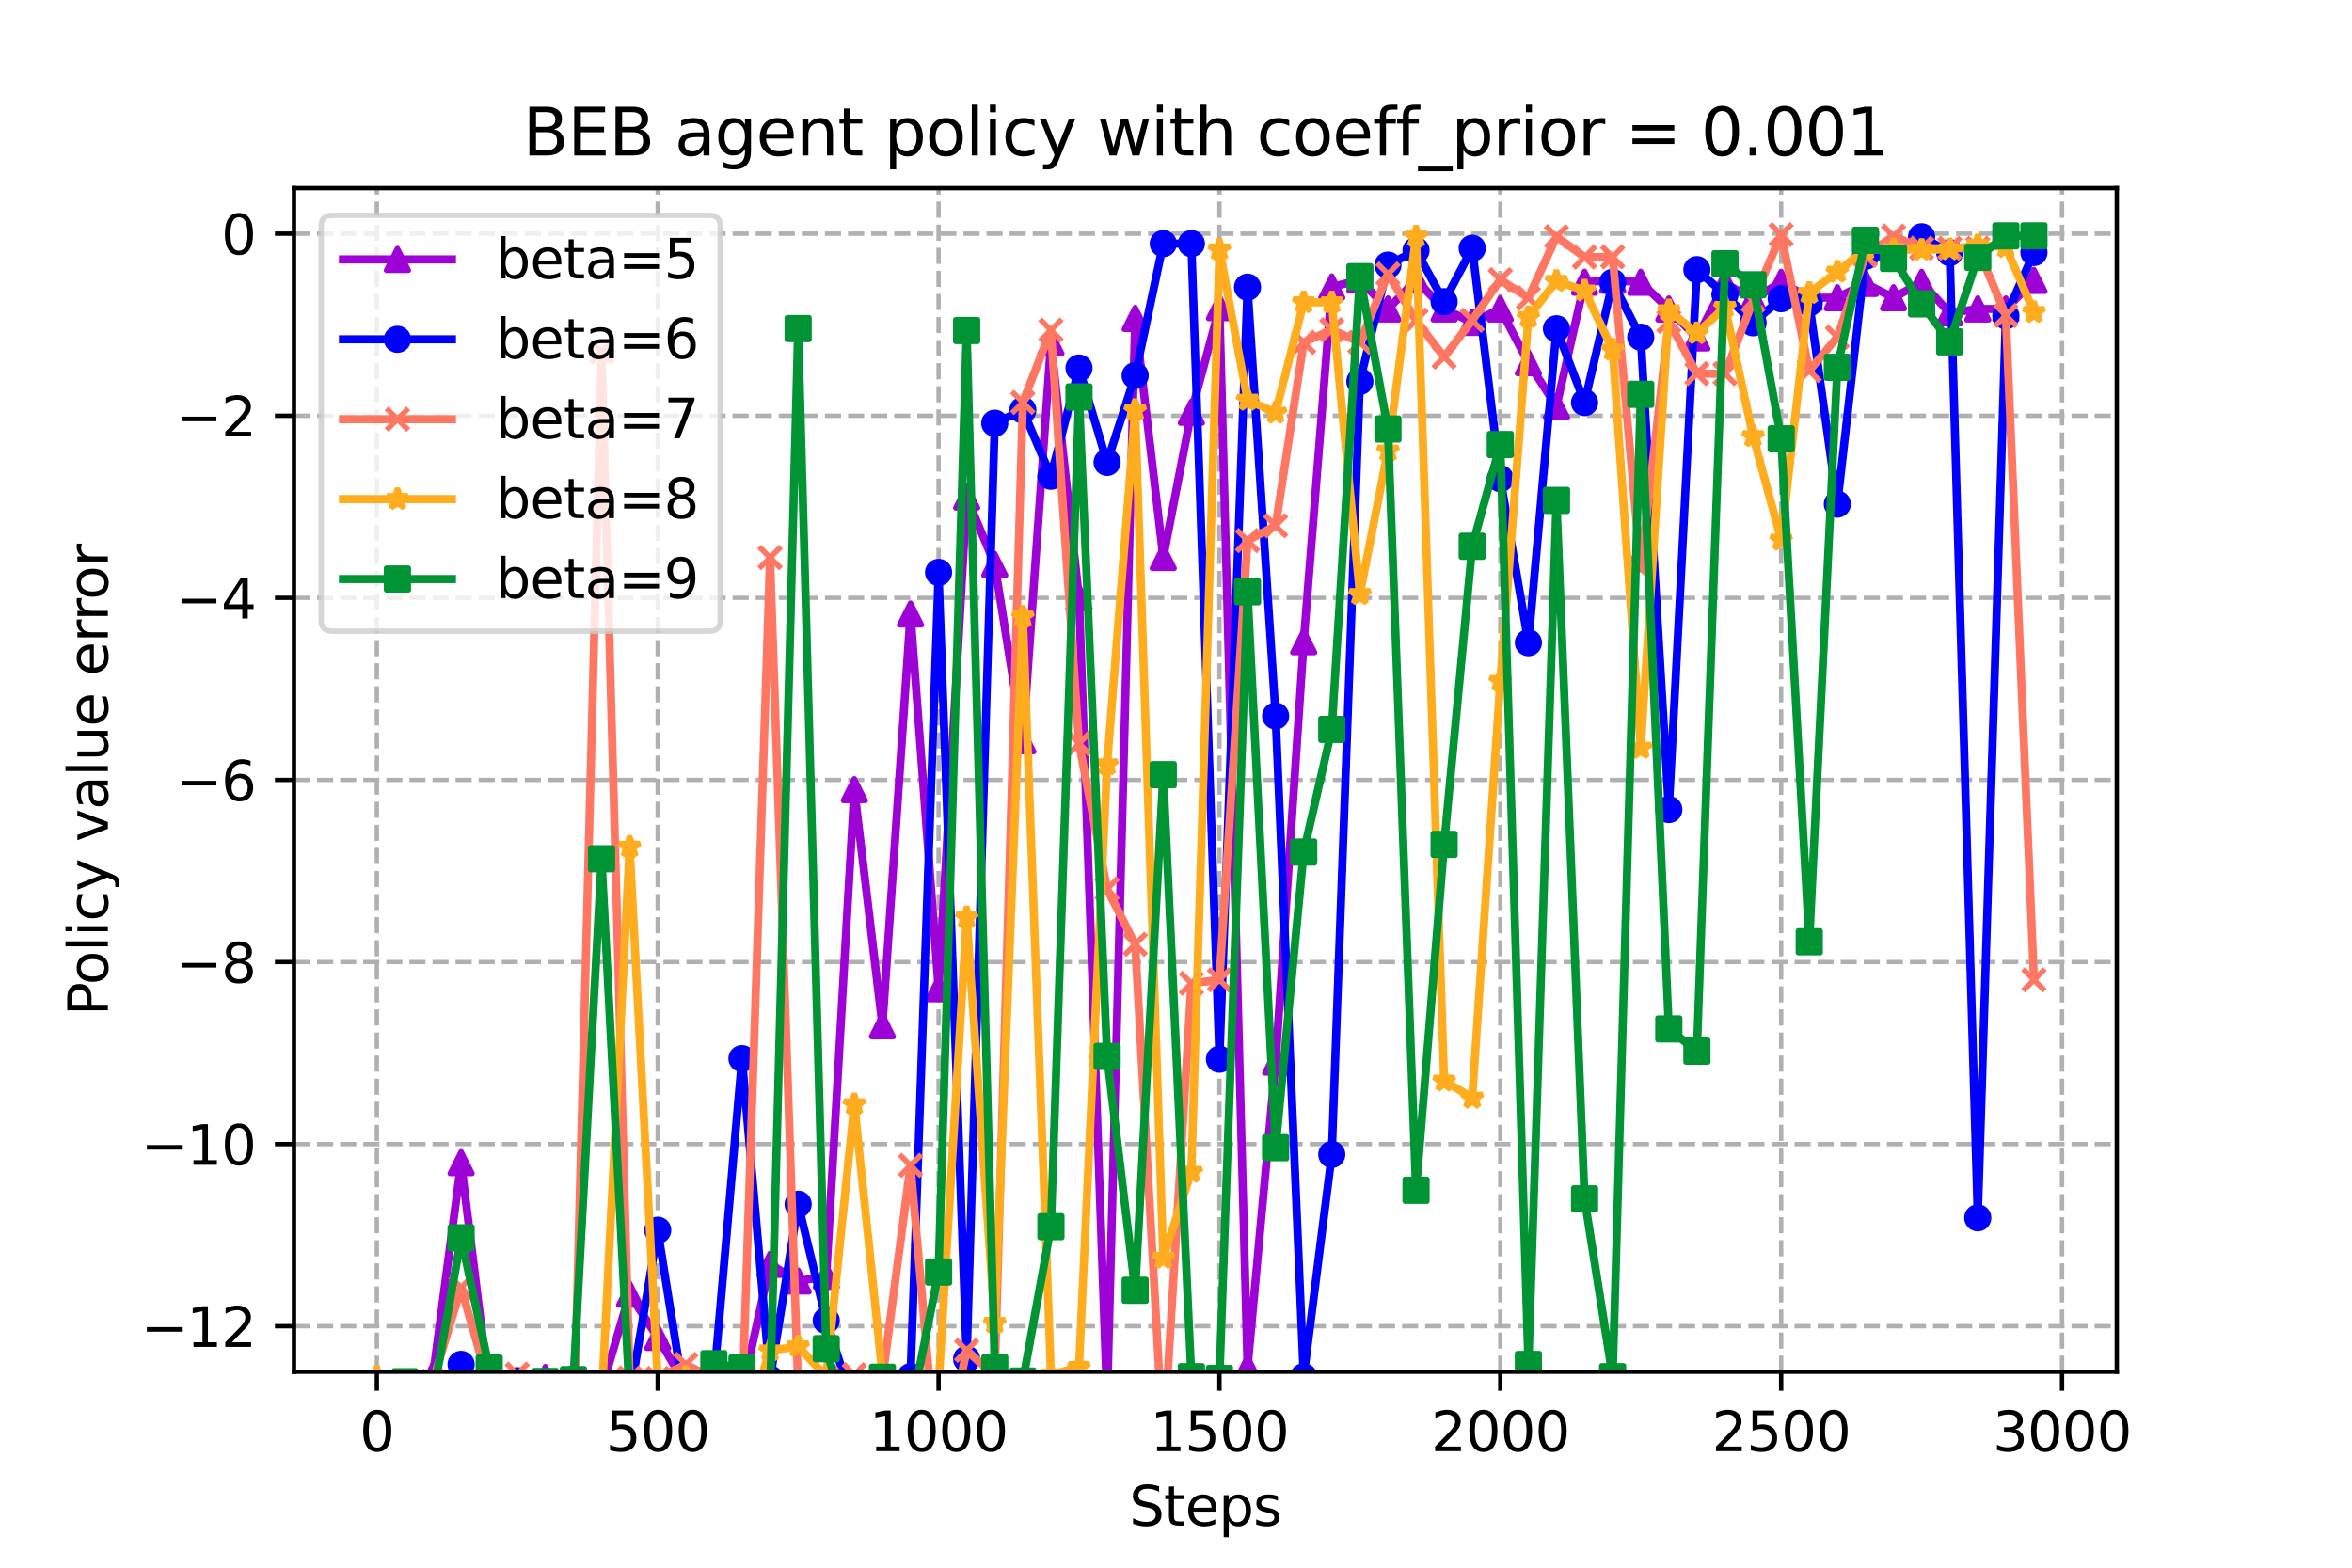 <?xml version="1.0" encoding="utf-8" standalone="no"?>
<!DOCTYPE svg PUBLIC "-//W3C//DTD SVG 1.1//EN"
  "http://www.w3.org/Graphics/SVG/1.1/DTD/svg11.dtd">
<svg xmlns:xlink="http://www.w3.org/1999/xlink" width="432pt" height="288pt" viewBox="0 0 432 288" xmlns="http://www.w3.org/2000/svg" version="1.1">
 <defs>
  <style type="text/css">*{stroke-linejoin: round; stroke-linecap: butt}</style>
 </defs>
 <g id="figure_1">
  <g id="patch_1">
   <path d="M 0 288 
L 432 288 
L 432 0 
L 0 0 
z
" style="fill: #ffffff"/>
  </g>
  <g id="axes_1">
   <g id="patch_2">
    <path d="M 54 252 
L 388.8 252 
L 388.8 34.56 
L 54 34.56 
z
" style="fill: #ffffff"/>
   </g>
   <g id="PolyCollection_1">
    <defs>
     <path id="m7ab3dec5a7" d="M 69.218 -34.013 
L 69.218 -34.013 
L 74.377 -30.187 
L 79.536 -35.363 
L 84.694 -74.416 
L 89.853 -32.572 
L 95.012 -33.49 
L 100.17 -34.938 
L 105.329 -26.285 
L 110.488 -32.784 
L 115.647 -50.262 
L 120.805 -42.297 
L 125.964 -33.564 
L 131.123 -35.091 
L 136.281 -32.356 
L 141.44 -55.719 
L 146.599 -52.665 
L 151.757 -53.528 
L 156.916 -142.935 
L 162.075 -99.56 
L 167.234 -175.208 
L 172.392 -106.358 
L 177.551 -196.693 
L 182.71 -184.303 
L 187.868 -151.923 
L 193.027 -225.033 
L 198.186 -178.202 
L 203.345 -30.424 
L 208.503 -229.501 
L 213.662 -185.59 
L 218.821 -212.271 
L 223.979 -231.486 
L 229.138 -36.731 
L 234.297 -92.893 
L 239.455 -170.121 
L 244.614 -235.286 
L 249.773 -236.561 
L 254.932 -231.237 
L 260.09 -236.561 
L 265.249 -231.237 
L 270.408 -228.781 
L 275.566 -231.237 
L 280.725 -221.382 
L 285.884 -213.338 
L 291.043 -236.156 
L 296.201 -236.533 
L 301.36 -236.146 
L 306.519 -231.237 
L 311.677 -225.922 
L 316.836 -235.931 
L 321.995 -233.077 
L 327.153 -236.128 
L 332.312 -233.303 
L 337.471 -233.303 
L 342.63 -235.931 
L 347.788 -233.303 
L 352.947 -236.139 
L 358.106 -230.51 
L 363.264 -231.237 
L 368.423 -231.237 
L 373.582 -236.486 
L 373.582 -236.486 
L 373.582 -236.486 
L 368.423 -231.237 
L 363.264 -231.237 
L 358.106 -230.51 
L 352.947 -236.139 
L 347.788 -233.303 
L 342.63 -235.931 
L 337.471 -233.303 
L 332.312 -233.303 
L 327.153 -236.128 
L 321.995 -233.077 
L 316.836 -235.931 
L 311.677 -225.922 
L 306.519 -231.237 
L 301.36 -236.146 
L 296.201 -236.533 
L 291.043 -236.156 
L 285.884 -213.338 
L 280.725 -221.382 
L 275.566 -231.237 
L 270.408 -228.781 
L 265.249 -231.237 
L 260.09 -236.561 
L 254.932 -231.237 
L 249.773 -236.561 
L 244.614 -235.286 
L 239.455 -170.121 
L 234.297 -92.893 
L 229.138 -36.731 
L 223.979 -231.486 
L 218.821 -212.271 
L 213.662 -185.59 
L 208.503 -229.501 
L 203.345 -30.424 
L 198.186 -178.202 
L 193.027 -225.033 
L 187.868 -151.923 
L 182.71 -184.303 
L 177.551 -196.693 
L 172.392 -106.358 
L 167.234 -175.208 
L 162.075 -99.56 
L 156.916 -142.935 
L 151.757 -53.528 
L 146.599 -52.665 
L 141.44 -55.719 
L 136.281 -32.356 
L 131.123 -35.091 
L 125.964 -33.564 
L 120.805 -42.297 
L 115.647 -50.262 
L 110.488 -32.784 
L 105.329 -26.285 
L 100.17 -34.938 
L 95.012 -33.49 
L 89.853 -32.572 
L 84.694 -74.416 
L 79.536 -35.363 
L 74.377 -30.187 
L 69.218 -34.013 
z
" style="stroke: #9d02d7; stroke-opacity: 0.2"/>
    </defs>
    <g clip-path="url(#pc2457ceb17)">
     <use xlink:href="#m7ab3dec5a7" x="0" y="288" style="fill: #9d02d7; fill-opacity: 0.2; stroke: #9d02d7; stroke-opacity: 0.2"/>
    </g>
   </g>
   <g id="PolyCollection_2">
    <defs>
     <path id="m999b995dd3" d="M 69.218 -17.137 
L 69.218 -17.137 
L 74.377 -32.29 
L 79.536 -19.919 
L 84.694 -37.352 
L 89.853 -32.663 
L 95.012 -34.347 
L 100.17 -32.529 
L 105.329 -34.659 
L 110.488 -30.682 
L 115.647 -31.227 
L 120.805 -61.99 
L 125.964 -29.688 
L 131.123 -34.321 
L 136.281 -93.529 
L 141.44 -34.681 
L 146.599 -66.773 
L 151.757 -45.415 
L 156.916 -29.489 
L 162.075 -34.301 
L 167.234 -35.091 
L 172.392 -182.846 
L 177.551 -38.338 
L 182.71 -210.251 
L 187.868 -212.656 
L 193.027 -200.513 
L 198.186 -220.388 
L 203.345 -203.06 
L 208.503 -219.002 
L 213.662 -243.248 
L 218.821 -243.248 
L 223.979 -93.413 
L 229.138 -235.242 
L 234.297 -156.474 
L 239.455 -35.091 
L 244.614 -75.914 
L 249.773 -217.928 
L 254.932 -239.289 
L 260.09 -241.987 
L 265.249 -232.578 
L 270.408 -242.394 
L 275.566 -200.074 
L 280.725 -169.929 
L 285.884 -227.6 
L 291.043 -214.048 
L 296.201 -236.131 
L 301.36 -226.055 
L 306.519 -139.276 
L 311.677 -238.46 
L 316.836 -233.883 
L 321.995 -228.707 
L 327.153 -233.122 
L 332.312 -232.359 
L 337.471 -195.39 
L 342.63 -240.918 
L 347.788 -240.918 
L 352.947 -244.503 
L 358.106 -241.593 
L 363.264 -64.276 
L 368.423 -229.972 
L 373.582 -241.613 
L 373.582 -241.613 
L 373.582 -241.613 
L 368.423 -229.972 
L 363.264 -64.276 
L 358.106 -241.593 
L 352.947 -244.503 
L 347.788 -240.918 
L 342.63 -240.918 
L 337.471 -195.39 
L 332.312 -232.359 
L 327.153 -233.122 
L 321.995 -228.707 
L 316.836 -233.883 
L 311.677 -238.46 
L 306.519 -139.276 
L 301.36 -226.055 
L 296.201 -236.131 
L 291.043 -214.048 
L 285.884 -227.6 
L 280.725 -169.929 
L 275.566 -200.074 
L 270.408 -242.394 
L 265.249 -232.578 
L 260.09 -241.987 
L 254.932 -239.289 
L 249.773 -217.928 
L 244.614 -75.914 
L 239.455 -35.091 
L 234.297 -156.474 
L 229.138 -235.242 
L 223.979 -93.413 
L 218.821 -243.248 
L 213.662 -243.248 
L 208.503 -219.002 
L 203.345 -203.06 
L 198.186 -220.388 
L 193.027 -200.513 
L 187.868 -212.656 
L 182.71 -210.251 
L 177.551 -38.338 
L 172.392 -182.846 
L 167.234 -35.091 
L 162.075 -34.301 
L 156.916 -29.489 
L 151.757 -45.415 
L 146.599 -66.773 
L 141.44 -34.681 
L 136.281 -93.529 
L 131.123 -34.321 
L 125.964 -29.688 
L 120.805 -61.99 
L 115.647 -31.227 
L 110.488 -30.682 
L 105.329 -34.659 
L 100.17 -32.529 
L 95.012 -34.347 
L 89.853 -32.663 
L 84.694 -37.352 
L 79.536 -19.919 
L 74.377 -32.29 
L 69.218 -17.137 
z
" style="stroke: #0000ff; stroke-opacity: 0.2"/>
    </defs>
    <g clip-path="url(#pc2457ceb17)">
     <use xlink:href="#m999b995dd3" x="0" y="288" style="fill: #0000ff; fill-opacity: 0.2; stroke: #0000ff; stroke-opacity: 0.2"/>
    </g>
   </g>
   <g id="PolyCollection_3">
    <defs>
     <path id="m6aeeb760e6" d="M 69.218 -33.384 
L 69.218 -33.384 
L 74.377 -32.493 
L 79.536 -34.266 
L 84.694 -51.477 
L 89.853 -33.419 
L 95.012 -35.553 
L 100.17 -28.714 
L 105.329 -23.436 
L 110.488 -223.366 
L 115.647 -34.847 
L 120.805 -34.78 
L 125.964 -37.333 
L 131.123 -34.73 
L 136.281 -28.876 
L 141.44 -185.568 
L 146.599 -32.987 
L 151.757 -34.973 
L 156.916 -35.453 
L 162.075 -34.643 
L 167.234 -73.908 
L 172.392 -15.507 
L 177.551 -39.929 
L 182.71 -35.18 
L 187.868 -214.071 
L 193.027 -227.359 
L 198.186 -151.419 
L 203.345 -124.69 
L 208.503 -114.529 
L 213.662 -22.098 
L 218.821 -107.356 
L 223.979 -107.997 
L 229.138 -188.7 
L 234.297 -191.411 
L 239.455 -225.095 
L 244.614 -227.415 
L 249.773 -225.111 
L 254.932 -237.661 
L 260.09 -229.172 
L 265.249 -222.406 
L 270.408 -229.172 
L 275.566 -236.606 
L 280.725 -233.275 
L 285.884 -244.526 
L 291.043 -240.768 
L 296.201 -240.806 
L 301.36 -183.582 
L 306.519 -228.949 
L 311.677 -219.356 
L 316.836 -219.356 
L 321.995 -232.775 
L 327.153 -244.892 
L 332.312 -219.921 
L 337.471 -226.067 
L 342.63 -241.071 
L 347.788 -244.631 
L 352.947 -242.393 
L 358.106 -242.393 
L 363.264 -242.392 
L 368.423 -230.049 
L 373.582 -107.989 
L 373.582 -107.989 
L 373.582 -107.989 
L 368.423 -230.049 
L 363.264 -242.392 
L 358.106 -242.393 
L 352.947 -242.393 
L 347.788 -244.631 
L 342.63 -241.071 
L 337.471 -226.067 
L 332.312 -219.921 
L 327.153 -244.892 
L 321.995 -232.775 
L 316.836 -219.356 
L 311.677 -219.356 
L 306.519 -228.949 
L 301.36 -183.582 
L 296.201 -240.806 
L 291.043 -240.768 
L 285.884 -244.526 
L 280.725 -233.275 
L 275.566 -236.606 
L 270.408 -229.172 
L 265.249 -222.406 
L 260.09 -229.172 
L 254.932 -237.661 
L 249.773 -225.111 
L 244.614 -227.415 
L 239.455 -225.095 
L 234.297 -191.411 
L 229.138 -188.7 
L 223.979 -107.997 
L 218.821 -107.356 
L 213.662 -22.098 
L 208.503 -114.529 
L 203.345 -124.69 
L 198.186 -151.419 
L 193.027 -227.359 
L 187.868 -214.071 
L 182.71 -35.18 
L 177.551 -39.929 
L 172.392 -15.507 
L 167.234 -73.908 
L 162.075 -34.643 
L 156.916 -35.453 
L 151.757 -34.973 
L 146.599 -32.987 
L 141.44 -185.568 
L 136.281 -28.876 
L 131.123 -34.73 
L 125.964 -37.333 
L 120.805 -34.78 
L 115.647 -34.847 
L 110.488 -223.366 
L 105.329 -23.436 
L 100.17 -28.714 
L 95.012 -35.553 
L 89.853 -33.419 
L 84.694 -51.477 
L 79.536 -34.266 
L 74.377 -32.493 
L 69.218 -33.384 
z
" style="stroke: #ff7763; stroke-opacity: 0.2"/>
    </defs>
    <g clip-path="url(#pc2457ceb17)">
     <use xlink:href="#m6aeeb760e6" x="0" y="288" style="fill: #ff7763; fill-opacity: 0.2; stroke: #ff7763; stroke-opacity: 0.2"/>
    </g>
   </g>
   <g id="PolyCollection_4">
    <defs>
     <path id="m256dcfd3cc" d="M 69.218 -35.091 
L 69.218 -35.091 
L 74.377 -33.659 
L 79.536 -32.764 
L 84.694 -25.538 
L 89.853 -34.431 
L 95.012 -25.549 
L 100.17 -19.428 
L 105.329 -25.414 
L 110.488 -30.368 
L 115.647 -132.43 
L 120.805 -34.559 
L 125.964 -35.091 
L 131.123 -34.209 
L 136.281 -24.222 
L 141.44 -39.896 
L 146.599 -40.639 
L 151.757 -35.085 
L 156.916 -85.116 
L 162.075 -35.512 
L 167.234 -10.756 
L 172.392 -33.485 
L 177.551 -119.48 
L 182.71 -44.953 
L 187.868 -174.719 
L 193.027 -35.45 
L 198.186 -36.853 
L 203.345 -147.557 
L 208.503 -212.653 
L 213.662 -56.909 
L 218.821 -72.697 
L 223.979 -242.127 
L 229.138 -214.542 
L 234.297 -212.178 
L 239.455 -232.467 
L 244.614 -232.434 
L 249.773 -178.846 
L 254.932 -205.223 
L 260.09 -244.531 
L 265.249 -89.466 
L 270.408 -86.323 
L 275.566 -162.895 
L 280.725 -229.746 
L 285.884 -236.373 
L 291.043 -234.616 
L 296.201 -223.759 
L 301.36 -150.595 
L 306.519 -230.98 
L 311.677 -226.775 
L 316.836 -231.592 
L 321.995 -207.851 
L 327.153 -188.852 
L 332.312 -234.167 
L 337.471 -238.057 
L 342.63 -242.179 
L 347.788 -242.179 
L 352.947 -242.097 
L 358.106 -242.179 
L 363.264 -242.951 
L 368.423 -242.591 
L 373.582 -230.661 
L 373.582 -230.661 
L 373.582 -230.661 
L 368.423 -242.591 
L 363.264 -242.951 
L 358.106 -242.179 
L 352.947 -242.097 
L 347.788 -242.179 
L 342.63 -242.179 
L 337.471 -238.057 
L 332.312 -234.167 
L 327.153 -188.852 
L 321.995 -207.851 
L 316.836 -231.592 
L 311.677 -226.775 
L 306.519 -230.98 
L 301.36 -150.595 
L 296.201 -223.759 
L 291.043 -234.616 
L 285.884 -236.373 
L 280.725 -229.746 
L 275.566 -162.895 
L 270.408 -86.323 
L 265.249 -89.466 
L 260.09 -244.531 
L 254.932 -205.223 
L 249.773 -178.846 
L 244.614 -232.434 
L 239.455 -232.467 
L 234.297 -212.178 
L 229.138 -214.542 
L 223.979 -242.127 
L 218.821 -72.697 
L 213.662 -56.909 
L 208.503 -212.653 
L 203.345 -147.557 
L 198.186 -36.853 
L 193.027 -35.45 
L 187.868 -174.719 
L 182.71 -44.953 
L 177.551 -119.48 
L 172.392 -33.485 
L 167.234 -10.756 
L 162.075 -35.512 
L 156.916 -85.116 
L 151.757 -35.085 
L 146.599 -40.639 
L 141.44 -39.896 
L 136.281 -24.222 
L 131.123 -34.209 
L 125.964 -35.091 
L 120.805 -34.559 
L 115.647 -132.43 
L 110.488 -30.368 
L 105.329 -25.414 
L 100.17 -19.428 
L 95.012 -25.549 
L 89.853 -34.431 
L 84.694 -25.538 
L 79.536 -32.764 
L 74.377 -33.659 
L 69.218 -35.091 
z
" style="stroke: #ffac1e; stroke-opacity: 0.2"/>
    </defs>
    <g clip-path="url(#pc2457ceb17)">
     <use xlink:href="#m256dcfd3cc" x="0" y="288" style="fill: #ffac1e; fill-opacity: 0.2; stroke: #ffac1e; stroke-opacity: 0.2"/>
    </g>
   </g>
   <g id="PolyCollection_5">
    <defs>
     <path id="m32f996ed28" d="M 69.218 -19.213 
L 69.218 -19.213 
L 74.377 -34.163 
L 79.536 -31.563 
L 84.694 -60.609 
L 89.853 -36.679 
L 95.012 -32.301 
L 100.17 -34.215 
L 105.329 -34.554 
L 110.488 -130.249 
L 115.647 -31.358 
L 120.805 -29.553 
L 125.964 -30.768 
L 131.123 -37.477 
L 136.281 -36.711 
L 141.44 -31.271 
L 146.599 -227.635 
L 151.757 -40.234 
L 156.916 -22.677 
L 162.075 -34.981 
L 167.234 -28.474 
L 172.392 -54.322 
L 177.551 -227.282 
L 182.71 -36.734 
L 187.868 -34.292 
L 193.027 -62.647 
L 198.186 -215.08 
L 203.345 -93.929 
L 208.503 -50.961 
L 213.662 -145.681 
L 218.821 -35.091 
L 223.979 -34.77 
L 229.138 -179.288 
L 234.297 -77.157 
L 239.455 -131.479 
L 244.614 -153.994 
L 249.773 -237.168 
L 254.932 -209.187 
L 260.09 -69.338 
L 265.249 -132.879 
L 270.408 -187.644 
L 275.566 -206.338 
L 280.725 -37.341 
L 285.884 -196.073 
L 291.043 -67.759 
L 296.201 -35.091 
L 301.36 -215.561 
L 306.519 -98.984 
L 311.677 -94.896 
L 316.836 -239.541 
L 321.995 -235.673 
L 327.153 -207.382 
L 332.312 -114.988 
L 337.471 -220.519 
L 342.63 -243.86 
L 347.788 -240.529 
L 352.947 -232.179 
L 358.106 -225.2 
L 363.264 -240.717 
L 368.423 -244.677 
L 373.582 -244.677 
L 373.582 -244.677 
L 373.582 -244.677 
L 368.423 -244.677 
L 363.264 -240.717 
L 358.106 -225.2 
L 352.947 -232.179 
L 347.788 -240.529 
L 342.63 -243.86 
L 337.471 -220.519 
L 332.312 -114.988 
L 327.153 -207.382 
L 321.995 -235.673 
L 316.836 -239.541 
L 311.677 -94.896 
L 306.519 -98.984 
L 301.36 -215.561 
L 296.201 -35.091 
L 291.043 -67.759 
L 285.884 -196.073 
L 280.725 -37.341 
L 275.566 -206.338 
L 270.408 -187.644 
L 265.249 -132.879 
L 260.09 -69.338 
L 254.932 -209.187 
L 249.773 -237.168 
L 244.614 -153.994 
L 239.455 -131.479 
L 234.297 -77.157 
L 229.138 -179.288 
L 223.979 -34.77 
L 218.821 -35.091 
L 213.662 -145.681 
L 208.503 -50.961 
L 203.345 -93.929 
L 198.186 -215.08 
L 193.027 -62.647 
L 187.868 -34.292 
L 182.71 -36.734 
L 177.551 -227.282 
L 172.392 -54.322 
L 167.234 -28.474 
L 162.075 -34.981 
L 156.916 -22.677 
L 151.757 -40.234 
L 146.599 -227.635 
L 141.44 -31.271 
L 136.281 -36.711 
L 131.123 -37.477 
L 125.964 -30.768 
L 120.805 -29.553 
L 115.647 -31.358 
L 110.488 -130.249 
L 105.329 -34.554 
L 100.17 -34.215 
L 95.012 -32.301 
L 89.853 -36.679 
L 84.694 -60.609 
L 79.536 -31.563 
L 74.377 -34.163 
L 69.218 -19.213 
z
" style="stroke: #009435; stroke-opacity: 0.2"/>
    </defs>
    <g clip-path="url(#pc2457ceb17)">
     <use xlink:href="#m32f996ed28" x="0" y="288" style="fill: #009435; fill-opacity: 0.2; stroke: #009435; stroke-opacity: 0.2"/>
    </g>
   </g>
   <g id="matplotlib.axis_1">
    <g id="xtick_1">
     <g id="line2d_1">
      <path d="M 69.218 252 
L 69.218 34.56 
" clip-path="url(#pc2457ceb17)" style="fill: none; stroke-dasharray: 2.96,1.28; stroke-dashoffset: 0; stroke: #b0b0b0; stroke-width: 0.8"/>
     </g>
     <g id="line2d_2">
      <defs>
       <path id="mef10fcacf8" d="M 0 0 
L 0 3.5 
" style="stroke: #000000; stroke-width: 0.8"/>
      </defs>
      <g>
       <use xlink:href="#mef10fcacf8" x="69.218" y="252" style="stroke: #000000; stroke-width: 0.8"/>
      </g>
     </g>
     <g id="text_1">
      <!-- 0 -->
      <g transform="translate(66.037 266.598)scale(0.1 -0.1)">
       <defs>
        <path id="DejaVuSans-30" d="M 2034 4250 
Q 1547 4250 1301 3770 
Q 1056 3291 1056 2328 
Q 1056 1369 1301 889 
Q 1547 409 2034 409 
Q 2525 409 2770 889 
Q 3016 1369 3016 2328 
Q 3016 3291 2770 3770 
Q 2525 4250 2034 4250 
z
M 2034 4750 
Q 2819 4750 3233 4129 
Q 3647 3509 3647 2328 
Q 3647 1150 3233 529 
Q 2819 -91 2034 -91 
Q 1250 -91 836 529 
Q 422 1150 422 2328 
Q 422 3509 836 4129 
Q 1250 4750 2034 4750 
z
" transform="scale(0.016)"/>
       </defs>
       <use xlink:href="#DejaVuSans-30"/>
      </g>
     </g>
    </g>
    <g id="xtick_2">
     <g id="line2d_3">
      <path d="M 120.805 252 
L 120.805 34.56 
" clip-path="url(#pc2457ceb17)" style="fill: none; stroke-dasharray: 2.96,1.28; stroke-dashoffset: 0; stroke: #b0b0b0; stroke-width: 0.8"/>
     </g>
     <g id="line2d_4">
      <g>
       <use xlink:href="#mef10fcacf8" x="120.805" y="252" style="stroke: #000000; stroke-width: 0.8"/>
      </g>
     </g>
     <g id="text_2">
      <!-- 500 -->
      <g transform="translate(111.261 266.598)scale(0.1 -0.1)">
       <defs>
        <path id="DejaVuSans-35" d="M 691 4666 
L 3169 4666 
L 3169 4134 
L 1269 4134 
L 1269 2991 
Q 1406 3038 1543 3061 
Q 1681 3084 1819 3084 
Q 2600 3084 3056 2656 
Q 3513 2228 3513 1497 
Q 3513 744 3044 326 
Q 2575 -91 1722 -91 
Q 1428 -91 1123 -41 
Q 819 9 494 109 
L 494 744 
Q 775 591 1075 516 
Q 1375 441 1709 441 
Q 2250 441 2565 725 
Q 2881 1009 2881 1497 
Q 2881 1984 2565 2268 
Q 2250 2553 1709 2553 
Q 1456 2553 1204 2497 
Q 953 2441 691 2322 
L 691 4666 
z
" transform="scale(0.016)"/>
       </defs>
       <use xlink:href="#DejaVuSans-35"/>
       <use xlink:href="#DejaVuSans-30" x="63.623"/>
       <use xlink:href="#DejaVuSans-30" x="127.246"/>
      </g>
     </g>
    </g>
    <g id="xtick_3">
     <g id="line2d_5">
      <path d="M 172.392 252 
L 172.392 34.56 
" clip-path="url(#pc2457ceb17)" style="fill: none; stroke-dasharray: 2.96,1.28; stroke-dashoffset: 0; stroke: #b0b0b0; stroke-width: 0.8"/>
     </g>
     <g id="line2d_6">
      <g>
       <use xlink:href="#mef10fcacf8" x="172.392" y="252" style="stroke: #000000; stroke-width: 0.8"/>
      </g>
     </g>
     <g id="text_3">
      <!-- 1000 -->
      <g transform="translate(159.667 266.598)scale(0.1 -0.1)">
       <defs>
        <path id="DejaVuSans-31" d="M 794 531 
L 1825 531 
L 1825 4091 
L 703 3866 
L 703 4441 
L 1819 4666 
L 2450 4666 
L 2450 531 
L 3481 531 
L 3481 0 
L 794 0 
L 794 531 
z
" transform="scale(0.016)"/>
       </defs>
       <use xlink:href="#DejaVuSans-31"/>
       <use xlink:href="#DejaVuSans-30" x="63.623"/>
       <use xlink:href="#DejaVuSans-30" x="127.246"/>
       <use xlink:href="#DejaVuSans-30" x="190.869"/>
      </g>
     </g>
    </g>
    <g id="xtick_4">
     <g id="line2d_7">
      <path d="M 223.979 252 
L 223.979 34.56 
" clip-path="url(#pc2457ceb17)" style="fill: none; stroke-dasharray: 2.96,1.28; stroke-dashoffset: 0; stroke: #b0b0b0; stroke-width: 0.8"/>
     </g>
     <g id="line2d_8">
      <g>
       <use xlink:href="#mef10fcacf8" x="223.979" y="252" style="stroke: #000000; stroke-width: 0.8"/>
      </g>
     </g>
     <g id="text_4">
      <!-- 1500 -->
      <g transform="translate(211.254 266.598)scale(0.1 -0.1)">
       <use xlink:href="#DejaVuSans-31"/>
       <use xlink:href="#DejaVuSans-35" x="63.623"/>
       <use xlink:href="#DejaVuSans-30" x="127.246"/>
       <use xlink:href="#DejaVuSans-30" x="190.869"/>
      </g>
     </g>
    </g>
    <g id="xtick_5">
     <g id="line2d_9">
      <path d="M 275.566 252 
L 275.566 34.56 
" clip-path="url(#pc2457ceb17)" style="fill: none; stroke-dasharray: 2.96,1.28; stroke-dashoffset: 0; stroke: #b0b0b0; stroke-width: 0.8"/>
     </g>
     <g id="line2d_10">
      <g>
       <use xlink:href="#mef10fcacf8" x="275.566" y="252" style="stroke: #000000; stroke-width: 0.8"/>
      </g>
     </g>
     <g id="text_5">
      <!-- 2000 -->
      <g transform="translate(262.841 266.598)scale(0.1 -0.1)">
       <defs>
        <path id="DejaVuSans-32" d="M 1228 531 
L 3431 531 
L 3431 0 
L 469 0 
L 469 531 
Q 828 903 1448 1529 
Q 2069 2156 2228 2338 
Q 2531 2678 2651 2914 
Q 2772 3150 2772 3378 
Q 2772 3750 2511 3984 
Q 2250 4219 1831 4219 
Q 1534 4219 1204 4116 
Q 875 4013 500 3803 
L 500 4441 
Q 881 4594 1212 4672 
Q 1544 4750 1819 4750 
Q 2544 4750 2975 4387 
Q 3406 4025 3406 3419 
Q 3406 3131 3298 2873 
Q 3191 2616 2906 2266 
Q 2828 2175 2409 1742 
Q 1991 1309 1228 531 
z
" transform="scale(0.016)"/>
       </defs>
       <use xlink:href="#DejaVuSans-32"/>
       <use xlink:href="#DejaVuSans-30" x="63.623"/>
       <use xlink:href="#DejaVuSans-30" x="127.246"/>
       <use xlink:href="#DejaVuSans-30" x="190.869"/>
      </g>
     </g>
    </g>
    <g id="xtick_6">
     <g id="line2d_11">
      <path d="M 327.153 252 
L 327.153 34.56 
" clip-path="url(#pc2457ceb17)" style="fill: none; stroke-dasharray: 2.96,1.28; stroke-dashoffset: 0; stroke: #b0b0b0; stroke-width: 0.8"/>
     </g>
     <g id="line2d_12">
      <g>
       <use xlink:href="#mef10fcacf8" x="327.153" y="252" style="stroke: #000000; stroke-width: 0.8"/>
      </g>
     </g>
     <g id="text_6">
      <!-- 2500 -->
      <g transform="translate(314.428 266.598)scale(0.1 -0.1)">
       <use xlink:href="#DejaVuSans-32"/>
       <use xlink:href="#DejaVuSans-35" x="63.623"/>
       <use xlink:href="#DejaVuSans-30" x="127.246"/>
       <use xlink:href="#DejaVuSans-30" x="190.869"/>
      </g>
     </g>
    </g>
    <g id="xtick_7">
     <g id="line2d_13">
      <path d="M 378.741 252 
L 378.741 34.56 
" clip-path="url(#pc2457ceb17)" style="fill: none; stroke-dasharray: 2.96,1.28; stroke-dashoffset: 0; stroke: #b0b0b0; stroke-width: 0.8"/>
     </g>
     <g id="line2d_14">
      <g>
       <use xlink:href="#mef10fcacf8" x="378.741" y="252" style="stroke: #000000; stroke-width: 0.8"/>
      </g>
     </g>
     <g id="text_7">
      <!-- 3000 -->
      <g transform="translate(366.016 266.598)scale(0.1 -0.1)">
       <defs>
        <path id="DejaVuSans-33" d="M 2597 2516 
Q 3050 2419 3304 2112 
Q 3559 1806 3559 1356 
Q 3559 666 3084 287 
Q 2609 -91 1734 -91 
Q 1441 -91 1130 -33 
Q 819 25 488 141 
L 488 750 
Q 750 597 1062 519 
Q 1375 441 1716 441 
Q 2309 441 2620 675 
Q 2931 909 2931 1356 
Q 2931 1769 2642 2001 
Q 2353 2234 1838 2234 
L 1294 2234 
L 1294 2753 
L 1863 2753 
Q 2328 2753 2575 2939 
Q 2822 3125 2822 3475 
Q 2822 3834 2567 4026 
Q 2313 4219 1838 4219 
Q 1578 4219 1281 4162 
Q 984 4106 628 3988 
L 628 4550 
Q 988 4650 1302 4700 
Q 1616 4750 1894 4750 
Q 2613 4750 3031 4423 
Q 3450 4097 3450 3541 
Q 3450 3153 3228 2886 
Q 3006 2619 2597 2516 
z
" transform="scale(0.016)"/>
       </defs>
       <use xlink:href="#DejaVuSans-33"/>
       <use xlink:href="#DejaVuSans-30" x="63.623"/>
       <use xlink:href="#DejaVuSans-30" x="127.246"/>
       <use xlink:href="#DejaVuSans-30" x="190.869"/>
      </g>
     </g>
    </g>
    <g id="text_8">
     <!-- Steps -->
     <g transform="translate(207.41 280.277)scale(0.1 -0.1)">
      <defs>
       <path id="DejaVuSans-53" d="M 3425 4513 
L 3425 3897 
Q 3066 4069 2747 4153 
Q 2428 4238 2131 4238 
Q 1616 4238 1336 4038 
Q 1056 3838 1056 3469 
Q 1056 3159 1242 3001 
Q 1428 2844 1947 2747 
L 2328 2669 
Q 3034 2534 3370 2195 
Q 3706 1856 3706 1288 
Q 3706 609 3251 259 
Q 2797 -91 1919 -91 
Q 1588 -91 1214 -16 
Q 841 59 441 206 
L 441 856 
Q 825 641 1194 531 
Q 1563 422 1919 422 
Q 2459 422 2753 634 
Q 3047 847 3047 1241 
Q 3047 1584 2836 1778 
Q 2625 1972 2144 2069 
L 1759 2144 
Q 1053 2284 737 2584 
Q 422 2884 422 3419 
Q 422 4038 858 4394 
Q 1294 4750 2059 4750 
Q 2388 4750 2728 4690 
Q 3069 4631 3425 4513 
z
" transform="scale(0.016)"/>
       <path id="DejaVuSans-74" d="M 1172 4494 
L 1172 3500 
L 2356 3500 
L 2356 3053 
L 1172 3053 
L 1172 1153 
Q 1172 725 1289 603 
Q 1406 481 1766 481 
L 2356 481 
L 2356 0 
L 1766 0 
Q 1100 0 847 248 
Q 594 497 594 1153 
L 594 3053 
L 172 3053 
L 172 3500 
L 594 3500 
L 594 4494 
L 1172 4494 
z
" transform="scale(0.016)"/>
       <path id="DejaVuSans-65" d="M 3597 1894 
L 3597 1613 
L 953 1613 
Q 991 1019 1311 708 
Q 1631 397 2203 397 
Q 2534 397 2845 478 
Q 3156 559 3463 722 
L 3463 178 
Q 3153 47 2828 -22 
Q 2503 -91 2169 -91 
Q 1331 -91 842 396 
Q 353 884 353 1716 
Q 353 2575 817 3079 
Q 1281 3584 2069 3584 
Q 2775 3584 3186 3129 
Q 3597 2675 3597 1894 
z
M 3022 2063 
Q 3016 2534 2758 2815 
Q 2500 3097 2075 3097 
Q 1594 3097 1305 2825 
Q 1016 2553 972 2059 
L 3022 2063 
z
" transform="scale(0.016)"/>
       <path id="DejaVuSans-70" d="M 1159 525 
L 1159 -1331 
L 581 -1331 
L 581 3500 
L 1159 3500 
L 1159 2969 
Q 1341 3281 1617 3432 
Q 1894 3584 2278 3584 
Q 2916 3584 3314 3078 
Q 3713 2572 3713 1747 
Q 3713 922 3314 415 
Q 2916 -91 2278 -91 
Q 1894 -91 1617 61 
Q 1341 213 1159 525 
z
M 3116 1747 
Q 3116 2381 2855 2742 
Q 2594 3103 2138 3103 
Q 1681 3103 1420 2742 
Q 1159 2381 1159 1747 
Q 1159 1113 1420 752 
Q 1681 391 2138 391 
Q 2594 391 2855 752 
Q 3116 1113 3116 1747 
z
" transform="scale(0.016)"/>
       <path id="DejaVuSans-73" d="M 2834 3397 
L 2834 2853 
Q 2591 2978 2328 3040 
Q 2066 3103 1784 3103 
Q 1356 3103 1142 2972 
Q 928 2841 928 2578 
Q 928 2378 1081 2264 
Q 1234 2150 1697 2047 
L 1894 2003 
Q 2506 1872 2764 1633 
Q 3022 1394 3022 966 
Q 3022 478 2636 193 
Q 2250 -91 1575 -91 
Q 1294 -91 989 -36 
Q 684 19 347 128 
L 347 722 
Q 666 556 975 473 
Q 1284 391 1588 391 
Q 1994 391 2212 530 
Q 2431 669 2431 922 
Q 2431 1156 2273 1281 
Q 2116 1406 1581 1522 
L 1381 1569 
Q 847 1681 609 1914 
Q 372 2147 372 2553 
Q 372 3047 722 3315 
Q 1072 3584 1716 3584 
Q 2034 3584 2315 3537 
Q 2597 3491 2834 3397 
z
" transform="scale(0.016)"/>
      </defs>
      <use xlink:href="#DejaVuSans-53"/>
      <use xlink:href="#DejaVuSans-74" x="63.477"/>
      <use xlink:href="#DejaVuSans-65" x="102.686"/>
      <use xlink:href="#DejaVuSans-70" x="164.209"/>
      <use xlink:href="#DejaVuSans-73" x="227.686"/>
     </g>
    </g>
   </g>
   <g id="matplotlib.axis_2">
    <g id="ytick_1">
     <g id="line2d_15">
      <path d="M 54 243.637 
L 388.8 243.637 
" clip-path="url(#pc2457ceb17)" style="fill: none; stroke-dasharray: 2.96,1.28; stroke-dashoffset: 0; stroke: #b0b0b0; stroke-width: 0.8"/>
     </g>
     <g id="line2d_16">
      <defs>
       <path id="mbba5db4e15" d="M 0 0 
L -3.5 0 
" style="stroke: #000000; stroke-width: 0.8"/>
      </defs>
      <g>
       <use xlink:href="#mbba5db4e15" x="54" y="243.637" style="stroke: #000000; stroke-width: 0.8"/>
      </g>
     </g>
     <g id="text_9">
      <!-- −12 -->
      <g transform="translate(25.895 247.436)scale(0.1 -0.1)">
       <defs>
        <path id="DejaVuSans-2212" d="M 678 2272 
L 4684 2272 
L 4684 1741 
L 678 1741 
L 678 2272 
z
" transform="scale(0.016)"/>
       </defs>
       <use xlink:href="#DejaVuSans-2212"/>
       <use xlink:href="#DejaVuSans-31" x="83.789"/>
       <use xlink:href="#DejaVuSans-32" x="147.412"/>
      </g>
     </g>
    </g>
    <g id="ytick_2">
     <g id="line2d_17">
      <path d="M 54 210.185 
L 388.8 210.185 
" clip-path="url(#pc2457ceb17)" style="fill: none; stroke-dasharray: 2.96,1.28; stroke-dashoffset: 0; stroke: #b0b0b0; stroke-width: 0.8"/>
     </g>
     <g id="line2d_18">
      <g>
       <use xlink:href="#mbba5db4e15" x="54" y="210.185" style="stroke: #000000; stroke-width: 0.8"/>
      </g>
     </g>
     <g id="text_10">
      <!-- −10 -->
      <g transform="translate(25.895 213.984)scale(0.1 -0.1)">
       <use xlink:href="#DejaVuSans-2212"/>
       <use xlink:href="#DejaVuSans-31" x="83.789"/>
       <use xlink:href="#DejaVuSans-30" x="147.412"/>
      </g>
     </g>
    </g>
    <g id="ytick_3">
     <g id="line2d_19">
      <path d="M 54 176.732 
L 388.8 176.732 
" clip-path="url(#pc2457ceb17)" style="fill: none; stroke-dasharray: 2.96,1.28; stroke-dashoffset: 0; stroke: #b0b0b0; stroke-width: 0.8"/>
     </g>
     <g id="line2d_20">
      <g>
       <use xlink:href="#mbba5db4e15" x="54" y="176.732" style="stroke: #000000; stroke-width: 0.8"/>
      </g>
     </g>
     <g id="text_11">
      <!-- −8 -->
      <g transform="translate(32.258 180.532)scale(0.1 -0.1)">
       <defs>
        <path id="DejaVuSans-38" d="M 2034 2216 
Q 1584 2216 1326 1975 
Q 1069 1734 1069 1313 
Q 1069 891 1326 650 
Q 1584 409 2034 409 
Q 2484 409 2743 651 
Q 3003 894 3003 1313 
Q 3003 1734 2745 1975 
Q 2488 2216 2034 2216 
z
M 1403 2484 
Q 997 2584 770 2862 
Q 544 3141 544 3541 
Q 544 4100 942 4425 
Q 1341 4750 2034 4750 
Q 2731 4750 3128 4425 
Q 3525 4100 3525 3541 
Q 3525 3141 3298 2862 
Q 3072 2584 2669 2484 
Q 3125 2378 3379 2068 
Q 3634 1759 3634 1313 
Q 3634 634 3220 271 
Q 2806 -91 2034 -91 
Q 1263 -91 848 271 
Q 434 634 434 1313 
Q 434 1759 690 2068 
Q 947 2378 1403 2484 
z
M 1172 3481 
Q 1172 3119 1398 2916 
Q 1625 2713 2034 2713 
Q 2441 2713 2670 2916 
Q 2900 3119 2900 3481 
Q 2900 3844 2670 4047 
Q 2441 4250 2034 4250 
Q 1625 4250 1398 4047 
Q 1172 3844 1172 3481 
z
" transform="scale(0.016)"/>
       </defs>
       <use xlink:href="#DejaVuSans-2212"/>
       <use xlink:href="#DejaVuSans-38" x="83.789"/>
      </g>
     </g>
    </g>
    <g id="ytick_4">
     <g id="line2d_21">
      <path d="M 54 143.28 
L 388.8 143.28 
" clip-path="url(#pc2457ceb17)" style="fill: none; stroke-dasharray: 2.96,1.28; stroke-dashoffset: 0; stroke: #b0b0b0; stroke-width: 0.8"/>
     </g>
     <g id="line2d_22">
      <g>
       <use xlink:href="#mbba5db4e15" x="54" y="143.28" style="stroke: #000000; stroke-width: 0.8"/>
      </g>
     </g>
     <g id="text_12">
      <!-- −6 -->
      <g transform="translate(32.258 147.079)scale(0.1 -0.1)">
       <defs>
        <path id="DejaVuSans-36" d="M 2113 2584 
Q 1688 2584 1439 2293 
Q 1191 2003 1191 1497 
Q 1191 994 1439 701 
Q 1688 409 2113 409 
Q 2538 409 2786 701 
Q 3034 994 3034 1497 
Q 3034 2003 2786 2293 
Q 2538 2584 2113 2584 
z
M 3366 4563 
L 3366 3988 
Q 3128 4100 2886 4159 
Q 2644 4219 2406 4219 
Q 1781 4219 1451 3797 
Q 1122 3375 1075 2522 
Q 1259 2794 1537 2939 
Q 1816 3084 2150 3084 
Q 2853 3084 3261 2657 
Q 3669 2231 3669 1497 
Q 3669 778 3244 343 
Q 2819 -91 2113 -91 
Q 1303 -91 875 529 
Q 447 1150 447 2328 
Q 447 3434 972 4092 
Q 1497 4750 2381 4750 
Q 2619 4750 2861 4703 
Q 3103 4656 3366 4563 
z
" transform="scale(0.016)"/>
       </defs>
       <use xlink:href="#DejaVuSans-2212"/>
       <use xlink:href="#DejaVuSans-36" x="83.789"/>
      </g>
     </g>
    </g>
    <g id="ytick_5">
     <g id="line2d_23">
      <path d="M 54 109.828 
L 388.8 109.828 
" clip-path="url(#pc2457ceb17)" style="fill: none; stroke-dasharray: 2.96,1.28; stroke-dashoffset: 0; stroke: #b0b0b0; stroke-width: 0.8"/>
     </g>
     <g id="line2d_24">
      <g>
       <use xlink:href="#mbba5db4e15" x="54" y="109.828" style="stroke: #000000; stroke-width: 0.8"/>
      </g>
     </g>
     <g id="text_13">
      <!-- −4 -->
      <g transform="translate(32.258 113.627)scale(0.1 -0.1)">
       <defs>
        <path id="DejaVuSans-34" d="M 2419 4116 
L 825 1625 
L 2419 1625 
L 2419 4116 
z
M 2253 4666 
L 3047 4666 
L 3047 1625 
L 3713 1625 
L 3713 1100 
L 3047 1100 
L 3047 0 
L 2419 0 
L 2419 1100 
L 313 1100 
L 313 1709 
L 2253 4666 
z
" transform="scale(0.016)"/>
       </defs>
       <use xlink:href="#DejaVuSans-2212"/>
       <use xlink:href="#DejaVuSans-34" x="83.789"/>
      </g>
     </g>
    </g>
    <g id="ytick_6">
     <g id="line2d_25">
      <path d="M 54 76.375 
L 388.8 76.375 
" clip-path="url(#pc2457ceb17)" style="fill: none; stroke-dasharray: 2.96,1.28; stroke-dashoffset: 0; stroke: #b0b0b0; stroke-width: 0.8"/>
     </g>
     <g id="line2d_26">
      <g>
       <use xlink:href="#mbba5db4e15" x="54" y="76.375" style="stroke: #000000; stroke-width: 0.8"/>
      </g>
     </g>
     <g id="text_14">
      <!-- −2 -->
      <g transform="translate(32.258 80.175)scale(0.1 -0.1)">
       <use xlink:href="#DejaVuSans-2212"/>
       <use xlink:href="#DejaVuSans-32" x="83.789"/>
      </g>
     </g>
    </g>
    <g id="ytick_7">
     <g id="line2d_27">
      <path d="M 54 42.923 
L 388.8 42.923 
" clip-path="url(#pc2457ceb17)" style="fill: none; stroke-dasharray: 2.96,1.28; stroke-dashoffset: 0; stroke: #b0b0b0; stroke-width: 0.8"/>
     </g>
     <g id="line2d_28">
      <g>
       <use xlink:href="#mbba5db4e15" x="54" y="42.923" style="stroke: #000000; stroke-width: 0.8"/>
      </g>
     </g>
     <g id="text_15">
      <!-- 0 -->
      <g transform="translate(40.638 46.722)scale(0.1 -0.1)">
       <use xlink:href="#DejaVuSans-30"/>
      </g>
     </g>
    </g>
    <g id="text_16">
     <!-- Policy value error -->
     <g transform="translate(19.816 186.598)rotate(-90)scale(0.1 -0.1)">
      <defs>
       <path id="DejaVuSans-50" d="M 1259 4147 
L 1259 2394 
L 2053 2394 
Q 2494 2394 2734 2622 
Q 2975 2850 2975 3272 
Q 2975 3691 2734 3919 
Q 2494 4147 2053 4147 
L 1259 4147 
z
M 628 4666 
L 2053 4666 
Q 2838 4666 3239 4311 
Q 3641 3956 3641 3272 
Q 3641 2581 3239 2228 
Q 2838 1875 2053 1875 
L 1259 1875 
L 1259 0 
L 628 0 
L 628 4666 
z
" transform="scale(0.016)"/>
       <path id="DejaVuSans-6f" d="M 1959 3097 
Q 1497 3097 1228 2736 
Q 959 2375 959 1747 
Q 959 1119 1226 758 
Q 1494 397 1959 397 
Q 2419 397 2687 759 
Q 2956 1122 2956 1747 
Q 2956 2369 2687 2733 
Q 2419 3097 1959 3097 
z
M 1959 3584 
Q 2709 3584 3137 3096 
Q 3566 2609 3566 1747 
Q 3566 888 3137 398 
Q 2709 -91 1959 -91 
Q 1206 -91 779 398 
Q 353 888 353 1747 
Q 353 2609 779 3096 
Q 1206 3584 1959 3584 
z
" transform="scale(0.016)"/>
       <path id="DejaVuSans-6c" d="M 603 4863 
L 1178 4863 
L 1178 0 
L 603 0 
L 603 4863 
z
" transform="scale(0.016)"/>
       <path id="DejaVuSans-69" d="M 603 3500 
L 1178 3500 
L 1178 0 
L 603 0 
L 603 3500 
z
M 603 4863 
L 1178 4863 
L 1178 4134 
L 603 4134 
L 603 4863 
z
" transform="scale(0.016)"/>
       <path id="DejaVuSans-63" d="M 3122 3366 
L 3122 2828 
Q 2878 2963 2633 3030 
Q 2388 3097 2138 3097 
Q 1578 3097 1268 2742 
Q 959 2388 959 1747 
Q 959 1106 1268 751 
Q 1578 397 2138 397 
Q 2388 397 2633 464 
Q 2878 531 3122 666 
L 3122 134 
Q 2881 22 2623 -34 
Q 2366 -91 2075 -91 
Q 1284 -91 818 406 
Q 353 903 353 1747 
Q 353 2603 823 3093 
Q 1294 3584 2113 3584 
Q 2378 3584 2631 3529 
Q 2884 3475 3122 3366 
z
" transform="scale(0.016)"/>
       <path id="DejaVuSans-79" d="M 2059 -325 
Q 1816 -950 1584 -1140 
Q 1353 -1331 966 -1331 
L 506 -1331 
L 506 -850 
L 844 -850 
Q 1081 -850 1212 -737 
Q 1344 -625 1503 -206 
L 1606 56 
L 191 3500 
L 800 3500 
L 1894 763 
L 2988 3500 
L 3597 3500 
L 2059 -325 
z
" transform="scale(0.016)"/>
       <path id="DejaVuSans-20" transform="scale(0.016)"/>
       <path id="DejaVuSans-76" d="M 191 3500 
L 800 3500 
L 1894 563 
L 2988 3500 
L 3597 3500 
L 2284 0 
L 1503 0 
L 191 3500 
z
" transform="scale(0.016)"/>
       <path id="DejaVuSans-61" d="M 2194 1759 
Q 1497 1759 1228 1600 
Q 959 1441 959 1056 
Q 959 750 1161 570 
Q 1363 391 1709 391 
Q 2188 391 2477 730 
Q 2766 1069 2766 1631 
L 2766 1759 
L 2194 1759 
z
M 3341 1997 
L 3341 0 
L 2766 0 
L 2766 531 
Q 2569 213 2275 61 
Q 1981 -91 1556 -91 
Q 1019 -91 701 211 
Q 384 513 384 1019 
Q 384 1609 779 1909 
Q 1175 2209 1959 2209 
L 2766 2209 
L 2766 2266 
Q 2766 2663 2505 2880 
Q 2244 3097 1772 3097 
Q 1472 3097 1187 3025 
Q 903 2953 641 2809 
L 641 3341 
Q 956 3463 1253 3523 
Q 1550 3584 1831 3584 
Q 2591 3584 2966 3190 
Q 3341 2797 3341 1997 
z
" transform="scale(0.016)"/>
       <path id="DejaVuSans-75" d="M 544 1381 
L 544 3500 
L 1119 3500 
L 1119 1403 
Q 1119 906 1312 657 
Q 1506 409 1894 409 
Q 2359 409 2629 706 
Q 2900 1003 2900 1516 
L 2900 3500 
L 3475 3500 
L 3475 0 
L 2900 0 
L 2900 538 
Q 2691 219 2414 64 
Q 2138 -91 1772 -91 
Q 1169 -91 856 284 
Q 544 659 544 1381 
z
M 1991 3584 
L 1991 3584 
z
" transform="scale(0.016)"/>
       <path id="DejaVuSans-72" d="M 2631 2963 
Q 2534 3019 2420 3045 
Q 2306 3072 2169 3072 
Q 1681 3072 1420 2755 
Q 1159 2438 1159 1844 
L 1159 0 
L 581 0 
L 581 3500 
L 1159 3500 
L 1159 2956 
Q 1341 3275 1631 3429 
Q 1922 3584 2338 3584 
Q 2397 3584 2469 3576 
Q 2541 3569 2628 3553 
L 2631 2963 
z
" transform="scale(0.016)"/>
      </defs>
      <use xlink:href="#DejaVuSans-50"/>
      <use xlink:href="#DejaVuSans-6f" x="56.678"/>
      <use xlink:href="#DejaVuSans-6c" x="117.859"/>
      <use xlink:href="#DejaVuSans-69" x="145.643"/>
      <use xlink:href="#DejaVuSans-63" x="173.426"/>
      <use xlink:href="#DejaVuSans-79" x="228.406"/>
      <use xlink:href="#DejaVuSans-20" x="287.586"/>
      <use xlink:href="#DejaVuSans-76" x="319.373"/>
      <use xlink:href="#DejaVuSans-61" x="378.553"/>
      <use xlink:href="#DejaVuSans-6c" x="439.832"/>
      <use xlink:href="#DejaVuSans-75" x="467.615"/>
      <use xlink:href="#DejaVuSans-65" x="530.994"/>
      <use xlink:href="#DejaVuSans-20" x="592.518"/>
      <use xlink:href="#DejaVuSans-65" x="624.305"/>
      <use xlink:href="#DejaVuSans-72" x="685.828"/>
      <use xlink:href="#DejaVuSans-72" x="725.191"/>
      <use xlink:href="#DejaVuSans-6f" x="764.055"/>
      <use xlink:href="#DejaVuSans-72" x="825.236"/>
     </g>
    </g>
   </g>
   <g id="line2d_29">
    <path d="M 69.218 253.987 
L 74.377 257.813 
L 79.536 252.637 
L 84.694 213.584 
L 89.853 255.428 
L 95.012 254.51 
L 100.17 253.062 
L 105.329 261.715 
L 110.488 255.216 
L 115.647 237.738 
L 120.805 245.703 
L 125.964 254.436 
L 131.123 252.909 
L 136.281 255.644 
L 141.44 232.281 
L 146.599 235.335 
L 151.757 234.472 
L 156.916 145.065 
L 162.075 188.44 
L 167.234 112.792 
L 172.392 181.642 
L 177.551 91.307 
L 182.71 103.697 
L 187.868 136.077 
L 193.027 62.967 
L 198.186 109.798 
L 203.345 257.576 
L 208.503 58.499 
L 213.662 102.41 
L 218.821 75.729 
L 223.979 56.514 
L 229.138 251.269 
L 234.297 195.107 
L 239.455 117.879 
L 244.614 52.714 
L 249.773 51.439 
L 254.932 56.763 
L 260.09 51.439 
L 265.249 56.763 
L 270.408 59.219 
L 275.566 56.763 
L 280.725 66.618 
L 285.884 74.662 
L 291.043 51.844 
L 296.201 51.467 
L 301.36 51.854 
L 306.519 56.763 
L 311.677 62.078 
L 316.836 52.069 
L 321.995 54.923 
L 327.153 51.872 
L 332.312 54.697 
L 337.471 54.697 
L 342.63 52.069 
L 347.788 54.697 
L 352.947 51.861 
L 358.106 57.49 
L 363.264 56.763 
L 368.423 56.763 
L 373.582 51.514 
" clip-path="url(#pc2457ceb17)" style="fill: none; stroke: #9d02d7; stroke-width: 1.5; stroke-linecap: square"/>
    <defs>
     <path id="mf7161fe675" d="M 0 -2 
L -2 2 
L 2 2 
z
" style="stroke: #9d02d7; stroke-linejoin: miter"/>
    </defs>
    <g clip-path="url(#pc2457ceb17)">
     <use xlink:href="#mf7161fe675" x="69.218" y="253.987" style="fill: #9d02d7; stroke: #9d02d7; stroke-linejoin: miter"/>
     <use xlink:href="#mf7161fe675" x="74.377" y="257.813" style="fill: #9d02d7; stroke: #9d02d7; stroke-linejoin: miter"/>
     <use xlink:href="#mf7161fe675" x="79.536" y="252.637" style="fill: #9d02d7; stroke: #9d02d7; stroke-linejoin: miter"/>
     <use xlink:href="#mf7161fe675" x="84.694" y="213.584" style="fill: #9d02d7; stroke: #9d02d7; stroke-linejoin: miter"/>
     <use xlink:href="#mf7161fe675" x="89.853" y="255.428" style="fill: #9d02d7; stroke: #9d02d7; stroke-linejoin: miter"/>
     <use xlink:href="#mf7161fe675" x="95.012" y="254.51" style="fill: #9d02d7; stroke: #9d02d7; stroke-linejoin: miter"/>
     <use xlink:href="#mf7161fe675" x="100.17" y="253.062" style="fill: #9d02d7; stroke: #9d02d7; stroke-linejoin: miter"/>
     <use xlink:href="#mf7161fe675" x="105.329" y="261.715" style="fill: #9d02d7; stroke: #9d02d7; stroke-linejoin: miter"/>
     <use xlink:href="#mf7161fe675" x="110.488" y="255.216" style="fill: #9d02d7; stroke: #9d02d7; stroke-linejoin: miter"/>
     <use xlink:href="#mf7161fe675" x="115.647" y="237.738" style="fill: #9d02d7; stroke: #9d02d7; stroke-linejoin: miter"/>
     <use xlink:href="#mf7161fe675" x="120.805" y="245.703" style="fill: #9d02d7; stroke: #9d02d7; stroke-linejoin: miter"/>
     <use xlink:href="#mf7161fe675" x="125.964" y="254.436" style="fill: #9d02d7; stroke: #9d02d7; stroke-linejoin: miter"/>
     <use xlink:href="#mf7161fe675" x="131.123" y="252.909" style="fill: #9d02d7; stroke: #9d02d7; stroke-linejoin: miter"/>
     <use xlink:href="#mf7161fe675" x="136.281" y="255.644" style="fill: #9d02d7; stroke: #9d02d7; stroke-linejoin: miter"/>
     <use xlink:href="#mf7161fe675" x="141.44" y="232.281" style="fill: #9d02d7; stroke: #9d02d7; stroke-linejoin: miter"/>
     <use xlink:href="#mf7161fe675" x="146.599" y="235.335" style="fill: #9d02d7; stroke: #9d02d7; stroke-linejoin: miter"/>
     <use xlink:href="#mf7161fe675" x="151.757" y="234.472" style="fill: #9d02d7; stroke: #9d02d7; stroke-linejoin: miter"/>
     <use xlink:href="#mf7161fe675" x="156.916" y="145.065" style="fill: #9d02d7; stroke: #9d02d7; stroke-linejoin: miter"/>
     <use xlink:href="#mf7161fe675" x="162.075" y="188.44" style="fill: #9d02d7; stroke: #9d02d7; stroke-linejoin: miter"/>
     <use xlink:href="#mf7161fe675" x="167.234" y="112.792" style="fill: #9d02d7; stroke: #9d02d7; stroke-linejoin: miter"/>
     <use xlink:href="#mf7161fe675" x="172.392" y="181.642" style="fill: #9d02d7; stroke: #9d02d7; stroke-linejoin: miter"/>
     <use xlink:href="#mf7161fe675" x="177.551" y="91.307" style="fill: #9d02d7; stroke: #9d02d7; stroke-linejoin: miter"/>
     <use xlink:href="#mf7161fe675" x="182.71" y="103.697" style="fill: #9d02d7; stroke: #9d02d7; stroke-linejoin: miter"/>
     <use xlink:href="#mf7161fe675" x="187.868" y="136.077" style="fill: #9d02d7; stroke: #9d02d7; stroke-linejoin: miter"/>
     <use xlink:href="#mf7161fe675" x="193.027" y="62.967" style="fill: #9d02d7; stroke: #9d02d7; stroke-linejoin: miter"/>
     <use xlink:href="#mf7161fe675" x="198.186" y="109.798" style="fill: #9d02d7; stroke: #9d02d7; stroke-linejoin: miter"/>
     <use xlink:href="#mf7161fe675" x="203.345" y="257.576" style="fill: #9d02d7; stroke: #9d02d7; stroke-linejoin: miter"/>
     <use xlink:href="#mf7161fe675" x="208.503" y="58.499" style="fill: #9d02d7; stroke: #9d02d7; stroke-linejoin: miter"/>
     <use xlink:href="#mf7161fe675" x="213.662" y="102.41" style="fill: #9d02d7; stroke: #9d02d7; stroke-linejoin: miter"/>
     <use xlink:href="#mf7161fe675" x="218.821" y="75.729" style="fill: #9d02d7; stroke: #9d02d7; stroke-linejoin: miter"/>
     <use xlink:href="#mf7161fe675" x="223.979" y="56.514" style="fill: #9d02d7; stroke: #9d02d7; stroke-linejoin: miter"/>
     <use xlink:href="#mf7161fe675" x="229.138" y="251.269" style="fill: #9d02d7; stroke: #9d02d7; stroke-linejoin: miter"/>
     <use xlink:href="#mf7161fe675" x="234.297" y="195.107" style="fill: #9d02d7; stroke: #9d02d7; stroke-linejoin: miter"/>
     <use xlink:href="#mf7161fe675" x="239.455" y="117.879" style="fill: #9d02d7; stroke: #9d02d7; stroke-linejoin: miter"/>
     <use xlink:href="#mf7161fe675" x="244.614" y="52.714" style="fill: #9d02d7; stroke: #9d02d7; stroke-linejoin: miter"/>
     <use xlink:href="#mf7161fe675" x="249.773" y="51.439" style="fill: #9d02d7; stroke: #9d02d7; stroke-linejoin: miter"/>
     <use xlink:href="#mf7161fe675" x="254.932" y="56.763" style="fill: #9d02d7; stroke: #9d02d7; stroke-linejoin: miter"/>
     <use xlink:href="#mf7161fe675" x="260.09" y="51.439" style="fill: #9d02d7; stroke: #9d02d7; stroke-linejoin: miter"/>
     <use xlink:href="#mf7161fe675" x="265.249" y="56.763" style="fill: #9d02d7; stroke: #9d02d7; stroke-linejoin: miter"/>
     <use xlink:href="#mf7161fe675" x="270.408" y="59.219" style="fill: #9d02d7; stroke: #9d02d7; stroke-linejoin: miter"/>
     <use xlink:href="#mf7161fe675" x="275.566" y="56.763" style="fill: #9d02d7; stroke: #9d02d7; stroke-linejoin: miter"/>
     <use xlink:href="#mf7161fe675" x="280.725" y="66.618" style="fill: #9d02d7; stroke: #9d02d7; stroke-linejoin: miter"/>
     <use xlink:href="#mf7161fe675" x="285.884" y="74.662" style="fill: #9d02d7; stroke: #9d02d7; stroke-linejoin: miter"/>
     <use xlink:href="#mf7161fe675" x="291.043" y="51.844" style="fill: #9d02d7; stroke: #9d02d7; stroke-linejoin: miter"/>
     <use xlink:href="#mf7161fe675" x="296.201" y="51.467" style="fill: #9d02d7; stroke: #9d02d7; stroke-linejoin: miter"/>
     <use xlink:href="#mf7161fe675" x="301.36" y="51.854" style="fill: #9d02d7; stroke: #9d02d7; stroke-linejoin: miter"/>
     <use xlink:href="#mf7161fe675" x="306.519" y="56.763" style="fill: #9d02d7; stroke: #9d02d7; stroke-linejoin: miter"/>
     <use xlink:href="#mf7161fe675" x="311.677" y="62.078" style="fill: #9d02d7; stroke: #9d02d7; stroke-linejoin: miter"/>
     <use xlink:href="#mf7161fe675" x="316.836" y="52.069" style="fill: #9d02d7; stroke: #9d02d7; stroke-linejoin: miter"/>
     <use xlink:href="#mf7161fe675" x="321.995" y="54.923" style="fill: #9d02d7; stroke: #9d02d7; stroke-linejoin: miter"/>
     <use xlink:href="#mf7161fe675" x="327.153" y="51.872" style="fill: #9d02d7; stroke: #9d02d7; stroke-linejoin: miter"/>
     <use xlink:href="#mf7161fe675" x="332.312" y="54.697" style="fill: #9d02d7; stroke: #9d02d7; stroke-linejoin: miter"/>
     <use xlink:href="#mf7161fe675" x="337.471" y="54.697" style="fill: #9d02d7; stroke: #9d02d7; stroke-linejoin: miter"/>
     <use xlink:href="#mf7161fe675" x="342.63" y="52.069" style="fill: #9d02d7; stroke: #9d02d7; stroke-linejoin: miter"/>
     <use xlink:href="#mf7161fe675" x="347.788" y="54.697" style="fill: #9d02d7; stroke: #9d02d7; stroke-linejoin: miter"/>
     <use xlink:href="#mf7161fe675" x="352.947" y="51.861" style="fill: #9d02d7; stroke: #9d02d7; stroke-linejoin: miter"/>
     <use xlink:href="#mf7161fe675" x="358.106" y="57.49" style="fill: #9d02d7; stroke: #9d02d7; stroke-linejoin: miter"/>
     <use xlink:href="#mf7161fe675" x="363.264" y="56.763" style="fill: #9d02d7; stroke: #9d02d7; stroke-linejoin: miter"/>
     <use xlink:href="#mf7161fe675" x="368.423" y="56.763" style="fill: #9d02d7; stroke: #9d02d7; stroke-linejoin: miter"/>
     <use xlink:href="#mf7161fe675" x="373.582" y="51.514" style="fill: #9d02d7; stroke: #9d02d7; stroke-linejoin: miter"/>
    </g>
   </g>
   <g id="line2d_30">
    <path d="M 69.218 270.863 
L 74.377 255.71 
L 79.536 268.081 
L 84.694 250.648 
L 89.853 255.337 
L 95.012 253.653 
L 100.17 255.471 
L 105.329 253.341 
L 110.488 257.318 
L 115.647 256.773 
L 120.805 226.01 
L 125.964 258.312 
L 131.123 253.679 
L 136.281 194.471 
L 141.44 253.319 
L 146.599 221.227 
L 151.757 242.585 
L 156.916 258.511 
L 162.075 253.699 
L 167.234 252.909 
L 172.392 105.154 
L 177.551 249.662 
L 182.71 77.749 
L 187.868 75.344 
L 193.027 87.487 
L 198.186 67.612 
L 203.345 84.94 
L 208.503 68.998 
L 213.662 44.752 
L 218.821 44.752 
L 223.979 194.587 
L 229.138 52.758 
L 234.297 131.526 
L 239.455 252.909 
L 244.614 212.086 
L 249.773 70.072 
L 254.932 48.711 
L 260.09 46.013 
L 265.249 55.422 
L 270.408 45.606 
L 275.566 87.926 
L 280.725 118.071 
L 285.884 60.4 
L 291.043 73.952 
L 296.201 51.869 
L 301.36 61.945 
L 306.519 148.724 
L 311.677 49.54 
L 316.836 54.117 
L 321.995 59.293 
L 327.153 54.878 
L 332.312 55.641 
L 337.471 92.61 
L 342.63 47.082 
L 347.788 47.082 
L 352.947 43.497 
L 358.106 46.407 
L 363.264 223.724 
L 368.423 58.028 
L 373.582 46.387 
" clip-path="url(#pc2457ceb17)" style="fill: none; stroke: #0000ff; stroke-width: 1.5; stroke-linecap: square"/>
    <defs>
     <path id="m0918d46844" d="M 0 2 
C 0.53 2 1.039 1.789 1.414 1.414 
C 1.789 1.039 2 0.53 2 0 
C 2 -0.53 1.789 -1.039 1.414 -1.414 
C 1.039 -1.789 0.53 -2 0 -2 
C -0.53 -2 -1.039 -1.789 -1.414 -1.414 
C -1.789 -1.039 -2 -0.53 -2 0 
C -2 0.53 -1.789 1.039 -1.414 1.414 
C -1.039 1.789 -0.53 2 0 2 
z
" style="stroke: #0000ff"/>
    </defs>
    <g clip-path="url(#pc2457ceb17)">
     <use xlink:href="#m0918d46844" x="69.218" y="270.863" style="fill: #0000ff; stroke: #0000ff"/>
     <use xlink:href="#m0918d46844" x="74.377" y="255.71" style="fill: #0000ff; stroke: #0000ff"/>
     <use xlink:href="#m0918d46844" x="79.536" y="268.081" style="fill: #0000ff; stroke: #0000ff"/>
     <use xlink:href="#m0918d46844" x="84.694" y="250.648" style="fill: #0000ff; stroke: #0000ff"/>
     <use xlink:href="#m0918d46844" x="89.853" y="255.337" style="fill: #0000ff; stroke: #0000ff"/>
     <use xlink:href="#m0918d46844" x="95.012" y="253.653" style="fill: #0000ff; stroke: #0000ff"/>
     <use xlink:href="#m0918d46844" x="100.17" y="255.471" style="fill: #0000ff; stroke: #0000ff"/>
     <use xlink:href="#m0918d46844" x="105.329" y="253.341" style="fill: #0000ff; stroke: #0000ff"/>
     <use xlink:href="#m0918d46844" x="110.488" y="257.318" style="fill: #0000ff; stroke: #0000ff"/>
     <use xlink:href="#m0918d46844" x="115.647" y="256.773" style="fill: #0000ff; stroke: #0000ff"/>
     <use xlink:href="#m0918d46844" x="120.805" y="226.01" style="fill: #0000ff; stroke: #0000ff"/>
     <use xlink:href="#m0918d46844" x="125.964" y="258.312" style="fill: #0000ff; stroke: #0000ff"/>
     <use xlink:href="#m0918d46844" x="131.123" y="253.679" style="fill: #0000ff; stroke: #0000ff"/>
     <use xlink:href="#m0918d46844" x="136.281" y="194.471" style="fill: #0000ff; stroke: #0000ff"/>
     <use xlink:href="#m0918d46844" x="141.44" y="253.319" style="fill: #0000ff; stroke: #0000ff"/>
     <use xlink:href="#m0918d46844" x="146.599" y="221.227" style="fill: #0000ff; stroke: #0000ff"/>
     <use xlink:href="#m0918d46844" x="151.757" y="242.585" style="fill: #0000ff; stroke: #0000ff"/>
     <use xlink:href="#m0918d46844" x="156.916" y="258.511" style="fill: #0000ff; stroke: #0000ff"/>
     <use xlink:href="#m0918d46844" x="162.075" y="253.699" style="fill: #0000ff; stroke: #0000ff"/>
     <use xlink:href="#m0918d46844" x="167.234" y="252.909" style="fill: #0000ff; stroke: #0000ff"/>
     <use xlink:href="#m0918d46844" x="172.392" y="105.154" style="fill: #0000ff; stroke: #0000ff"/>
     <use xlink:href="#m0918d46844" x="177.551" y="249.662" style="fill: #0000ff; stroke: #0000ff"/>
     <use xlink:href="#m0918d46844" x="182.71" y="77.749" style="fill: #0000ff; stroke: #0000ff"/>
     <use xlink:href="#m0918d46844" x="187.868" y="75.344" style="fill: #0000ff; stroke: #0000ff"/>
     <use xlink:href="#m0918d46844" x="193.027" y="87.487" style="fill: #0000ff; stroke: #0000ff"/>
     <use xlink:href="#m0918d46844" x="198.186" y="67.612" style="fill: #0000ff; stroke: #0000ff"/>
     <use xlink:href="#m0918d46844" x="203.345" y="84.94" style="fill: #0000ff; stroke: #0000ff"/>
     <use xlink:href="#m0918d46844" x="208.503" y="68.998" style="fill: #0000ff; stroke: #0000ff"/>
     <use xlink:href="#m0918d46844" x="213.662" y="44.752" style="fill: #0000ff; stroke: #0000ff"/>
     <use xlink:href="#m0918d46844" x="218.821" y="44.752" style="fill: #0000ff; stroke: #0000ff"/>
     <use xlink:href="#m0918d46844" x="223.979" y="194.587" style="fill: #0000ff; stroke: #0000ff"/>
     <use xlink:href="#m0918d46844" x="229.138" y="52.758" style="fill: #0000ff; stroke: #0000ff"/>
     <use xlink:href="#m0918d46844" x="234.297" y="131.526" style="fill: #0000ff; stroke: #0000ff"/>
     <use xlink:href="#m0918d46844" x="239.455" y="252.909" style="fill: #0000ff; stroke: #0000ff"/>
     <use xlink:href="#m0918d46844" x="244.614" y="212.086" style="fill: #0000ff; stroke: #0000ff"/>
     <use xlink:href="#m0918d46844" x="249.773" y="70.072" style="fill: #0000ff; stroke: #0000ff"/>
     <use xlink:href="#m0918d46844" x="254.932" y="48.711" style="fill: #0000ff; stroke: #0000ff"/>
     <use xlink:href="#m0918d46844" x="260.09" y="46.013" style="fill: #0000ff; stroke: #0000ff"/>
     <use xlink:href="#m0918d46844" x="265.249" y="55.422" style="fill: #0000ff; stroke: #0000ff"/>
     <use xlink:href="#m0918d46844" x="270.408" y="45.606" style="fill: #0000ff; stroke: #0000ff"/>
     <use xlink:href="#m0918d46844" x="275.566" y="87.926" style="fill: #0000ff; stroke: #0000ff"/>
     <use xlink:href="#m0918d46844" x="280.725" y="118.071" style="fill: #0000ff; stroke: #0000ff"/>
     <use xlink:href="#m0918d46844" x="285.884" y="60.4" style="fill: #0000ff; stroke: #0000ff"/>
     <use xlink:href="#m0918d46844" x="291.043" y="73.952" style="fill: #0000ff; stroke: #0000ff"/>
     <use xlink:href="#m0918d46844" x="296.201" y="51.869" style="fill: #0000ff; stroke: #0000ff"/>
     <use xlink:href="#m0918d46844" x="301.36" y="61.945" style="fill: #0000ff; stroke: #0000ff"/>
     <use xlink:href="#m0918d46844" x="306.519" y="148.724" style="fill: #0000ff; stroke: #0000ff"/>
     <use xlink:href="#m0918d46844" x="311.677" y="49.54" style="fill: #0000ff; stroke: #0000ff"/>
     <use xlink:href="#m0918d46844" x="316.836" y="54.117" style="fill: #0000ff; stroke: #0000ff"/>
     <use xlink:href="#m0918d46844" x="321.995" y="59.293" style="fill: #0000ff; stroke: #0000ff"/>
     <use xlink:href="#m0918d46844" x="327.153" y="54.878" style="fill: #0000ff; stroke: #0000ff"/>
     <use xlink:href="#m0918d46844" x="332.312" y="55.641" style="fill: #0000ff; stroke: #0000ff"/>
     <use xlink:href="#m0918d46844" x="337.471" y="92.61" style="fill: #0000ff; stroke: #0000ff"/>
     <use xlink:href="#m0918d46844" x="342.63" y="47.082" style="fill: #0000ff; stroke: #0000ff"/>
     <use xlink:href="#m0918d46844" x="347.788" y="47.082" style="fill: #0000ff; stroke: #0000ff"/>
     <use xlink:href="#m0918d46844" x="352.947" y="43.497" style="fill: #0000ff; stroke: #0000ff"/>
     <use xlink:href="#m0918d46844" x="358.106" y="46.407" style="fill: #0000ff; stroke: #0000ff"/>
     <use xlink:href="#m0918d46844" x="363.264" y="223.724" style="fill: #0000ff; stroke: #0000ff"/>
     <use xlink:href="#m0918d46844" x="368.423" y="58.028" style="fill: #0000ff; stroke: #0000ff"/>
     <use xlink:href="#m0918d46844" x="373.582" y="46.387" style="fill: #0000ff; stroke: #0000ff"/>
    </g>
   </g>
   <g id="line2d_31">
    <path d="M 69.218 254.616 
L 74.377 255.507 
L 79.536 253.734 
L 84.694 236.523 
L 89.853 254.581 
L 95.012 252.447 
L 100.17 259.286 
L 105.329 264.564 
L 110.488 64.634 
L 115.647 253.153 
L 120.805 253.22 
L 125.964 250.667 
L 131.123 253.27 
L 136.281 259.124 
L 141.44 102.432 
L 146.599 255.013 
L 151.757 253.027 
L 156.916 252.547 
L 162.075 253.357 
L 167.234 214.092 
L 172.392 272.493 
L 177.551 248.071 
L 182.71 252.82 
L 187.868 73.929 
L 193.027 60.641 
L 198.186 136.581 
L 203.345 163.31 
L 208.503 173.471 
L 213.662 265.902 
L 218.821 180.644 
L 223.979 180.003 
L 229.138 99.3 
L 234.297 96.589 
L 239.455 62.905 
L 244.614 60.585 
L 249.773 62.889 
L 254.932 50.339 
L 260.09 58.828 
L 265.249 65.594 
L 270.408 58.828 
L 275.566 51.394 
L 280.725 54.725 
L 285.884 43.474 
L 291.043 47.232 
L 296.201 47.194 
L 301.36 104.418 
L 306.519 59.051 
L 311.677 68.644 
L 316.836 68.644 
L 321.995 55.225 
L 327.153 43.108 
L 332.312 68.079 
L 337.471 61.933 
L 342.63 46.929 
L 347.788 43.369 
L 352.947 45.607 
L 358.106 45.607 
L 363.264 45.608 
L 368.423 57.951 
L 373.582 180.011 
" clip-path="url(#pc2457ceb17)" style="fill: none; stroke: #ff7763; stroke-width: 1.5; stroke-linecap: square"/>
    <defs>
     <path id="m2e575d26f5" d="M -2 2 
L 2 -2 
M -2 -2 
L 2 2 
" style="stroke: #ff7763"/>
    </defs>
    <g clip-path="url(#pc2457ceb17)">
     <use xlink:href="#m2e575d26f5" x="69.218" y="254.616" style="fill: #ff7763; stroke: #ff7763"/>
     <use xlink:href="#m2e575d26f5" x="74.377" y="255.507" style="fill: #ff7763; stroke: #ff7763"/>
     <use xlink:href="#m2e575d26f5" x="79.536" y="253.734" style="fill: #ff7763; stroke: #ff7763"/>
     <use xlink:href="#m2e575d26f5" x="84.694" y="236.523" style="fill: #ff7763; stroke: #ff7763"/>
     <use xlink:href="#m2e575d26f5" x="89.853" y="254.581" style="fill: #ff7763; stroke: #ff7763"/>
     <use xlink:href="#m2e575d26f5" x="95.012" y="252.447" style="fill: #ff7763; stroke: #ff7763"/>
     <use xlink:href="#m2e575d26f5" x="100.17" y="259.286" style="fill: #ff7763; stroke: #ff7763"/>
     <use xlink:href="#m2e575d26f5" x="105.329" y="264.564" style="fill: #ff7763; stroke: #ff7763"/>
     <use xlink:href="#m2e575d26f5" x="110.488" y="64.634" style="fill: #ff7763; stroke: #ff7763"/>
     <use xlink:href="#m2e575d26f5" x="115.647" y="253.153" style="fill: #ff7763; stroke: #ff7763"/>
     <use xlink:href="#m2e575d26f5" x="120.805" y="253.22" style="fill: #ff7763; stroke: #ff7763"/>
     <use xlink:href="#m2e575d26f5" x="125.964" y="250.667" style="fill: #ff7763; stroke: #ff7763"/>
     <use xlink:href="#m2e575d26f5" x="131.123" y="253.27" style="fill: #ff7763; stroke: #ff7763"/>
     <use xlink:href="#m2e575d26f5" x="136.281" y="259.124" style="fill: #ff7763; stroke: #ff7763"/>
     <use xlink:href="#m2e575d26f5" x="141.44" y="102.432" style="fill: #ff7763; stroke: #ff7763"/>
     <use xlink:href="#m2e575d26f5" x="146.599" y="255.013" style="fill: #ff7763; stroke: #ff7763"/>
     <use xlink:href="#m2e575d26f5" x="151.757" y="253.027" style="fill: #ff7763; stroke: #ff7763"/>
     <use xlink:href="#m2e575d26f5" x="156.916" y="252.547" style="fill: #ff7763; stroke: #ff7763"/>
     <use xlink:href="#m2e575d26f5" x="162.075" y="253.357" style="fill: #ff7763; stroke: #ff7763"/>
     <use xlink:href="#m2e575d26f5" x="167.234" y="214.092" style="fill: #ff7763; stroke: #ff7763"/>
     <use xlink:href="#m2e575d26f5" x="172.392" y="272.493" style="fill: #ff7763; stroke: #ff7763"/>
     <use xlink:href="#m2e575d26f5" x="177.551" y="248.071" style="fill: #ff7763; stroke: #ff7763"/>
     <use xlink:href="#m2e575d26f5" x="182.71" y="252.82" style="fill: #ff7763; stroke: #ff7763"/>
     <use xlink:href="#m2e575d26f5" x="187.868" y="73.929" style="fill: #ff7763; stroke: #ff7763"/>
     <use xlink:href="#m2e575d26f5" x="193.027" y="60.641" style="fill: #ff7763; stroke: #ff7763"/>
     <use xlink:href="#m2e575d26f5" x="198.186" y="136.581" style="fill: #ff7763; stroke: #ff7763"/>
     <use xlink:href="#m2e575d26f5" x="203.345" y="163.31" style="fill: #ff7763; stroke: #ff7763"/>
     <use xlink:href="#m2e575d26f5" x="208.503" y="173.471" style="fill: #ff7763; stroke: #ff7763"/>
     <use xlink:href="#m2e575d26f5" x="213.662" y="265.902" style="fill: #ff7763; stroke: #ff7763"/>
     <use xlink:href="#m2e575d26f5" x="218.821" y="180.644" style="fill: #ff7763; stroke: #ff7763"/>
     <use xlink:href="#m2e575d26f5" x="223.979" y="180.003" style="fill: #ff7763; stroke: #ff7763"/>
     <use xlink:href="#m2e575d26f5" x="229.138" y="99.3" style="fill: #ff7763; stroke: #ff7763"/>
     <use xlink:href="#m2e575d26f5" x="234.297" y="96.589" style="fill: #ff7763; stroke: #ff7763"/>
     <use xlink:href="#m2e575d26f5" x="239.455" y="62.905" style="fill: #ff7763; stroke: #ff7763"/>
     <use xlink:href="#m2e575d26f5" x="244.614" y="60.585" style="fill: #ff7763; stroke: #ff7763"/>
     <use xlink:href="#m2e575d26f5" x="249.773" y="62.889" style="fill: #ff7763; stroke: #ff7763"/>
     <use xlink:href="#m2e575d26f5" x="254.932" y="50.339" style="fill: #ff7763; stroke: #ff7763"/>
     <use xlink:href="#m2e575d26f5" x="260.09" y="58.828" style="fill: #ff7763; stroke: #ff7763"/>
     <use xlink:href="#m2e575d26f5" x="265.249" y="65.594" style="fill: #ff7763; stroke: #ff7763"/>
     <use xlink:href="#m2e575d26f5" x="270.408" y="58.828" style="fill: #ff7763; stroke: #ff7763"/>
     <use xlink:href="#m2e575d26f5" x="275.566" y="51.394" style="fill: #ff7763; stroke: #ff7763"/>
     <use xlink:href="#m2e575d26f5" x="280.725" y="54.725" style="fill: #ff7763; stroke: #ff7763"/>
     <use xlink:href="#m2e575d26f5" x="285.884" y="43.474" style="fill: #ff7763; stroke: #ff7763"/>
     <use xlink:href="#m2e575d26f5" x="291.043" y="47.232" style="fill: #ff7763; stroke: #ff7763"/>
     <use xlink:href="#m2e575d26f5" x="296.201" y="47.194" style="fill: #ff7763; stroke: #ff7763"/>
     <use xlink:href="#m2e575d26f5" x="301.36" y="104.418" style="fill: #ff7763; stroke: #ff7763"/>
     <use xlink:href="#m2e575d26f5" x="306.519" y="59.051" style="fill: #ff7763; stroke: #ff7763"/>
     <use xlink:href="#m2e575d26f5" x="311.677" y="68.644" style="fill: #ff7763; stroke: #ff7763"/>
     <use xlink:href="#m2e575d26f5" x="316.836" y="68.644" style="fill: #ff7763; stroke: #ff7763"/>
     <use xlink:href="#m2e575d26f5" x="321.995" y="55.225" style="fill: #ff7763; stroke: #ff7763"/>
     <use xlink:href="#m2e575d26f5" x="327.153" y="43.108" style="fill: #ff7763; stroke: #ff7763"/>
     <use xlink:href="#m2e575d26f5" x="332.312" y="68.079" style="fill: #ff7763; stroke: #ff7763"/>
     <use xlink:href="#m2e575d26f5" x="337.471" y="61.933" style="fill: #ff7763; stroke: #ff7763"/>
     <use xlink:href="#m2e575d26f5" x="342.63" y="46.929" style="fill: #ff7763; stroke: #ff7763"/>
     <use xlink:href="#m2e575d26f5" x="347.788" y="43.369" style="fill: #ff7763; stroke: #ff7763"/>
     <use xlink:href="#m2e575d26f5" x="352.947" y="45.607" style="fill: #ff7763; stroke: #ff7763"/>
     <use xlink:href="#m2e575d26f5" x="358.106" y="45.607" style="fill: #ff7763; stroke: #ff7763"/>
     <use xlink:href="#m2e575d26f5" x="363.264" y="45.608" style="fill: #ff7763; stroke: #ff7763"/>
     <use xlink:href="#m2e575d26f5" x="368.423" y="57.951" style="fill: #ff7763; stroke: #ff7763"/>
     <use xlink:href="#m2e575d26f5" x="373.582" y="180.011" style="fill: #ff7763; stroke: #ff7763"/>
    </g>
   </g>
   <g id="line2d_32">
    <path d="M 69.218 252.909 
L 74.377 254.341 
L 79.536 255.236 
L 84.694 262.462 
L 89.853 253.569 
L 95.012 262.451 
L 100.17 268.572 
L 105.329 262.586 
L 110.488 257.632 
L 115.647 155.57 
L 120.805 253.441 
L 125.964 252.909 
L 131.123 253.791 
L 136.281 263.778 
L 141.44 248.104 
L 146.599 247.361 
L 151.757 252.915 
L 156.916 202.884 
L 162.075 252.488 
L 167.234 277.244 
L 172.392 254.515 
L 177.551 168.52 
L 182.71 243.047 
L 187.868 113.281 
L 193.027 252.55 
L 198.186 251.147 
L 203.345 140.443 
L 208.503 75.347 
L 213.662 231.091 
L 218.821 215.303 
L 223.979 45.873 
L 229.138 73.458 
L 234.297 75.822 
L 239.455 55.533 
L 244.614 55.566 
L 249.773 109.154 
L 254.932 82.777 
L 260.09 43.469 
L 265.249 198.534 
L 270.408 201.677 
L 275.566 125.105 
L 280.725 58.254 
L 285.884 51.627 
L 291.043 53.384 
L 296.201 64.241 
L 301.36 137.405 
L 306.519 57.02 
L 311.677 61.225 
L 316.836 56.408 
L 321.995 80.149 
L 327.153 99.148 
L 332.312 53.833 
L 337.471 49.943 
L 342.63 45.821 
L 347.788 45.821 
L 352.947 45.903 
L 358.106 45.821 
L 363.264 45.049 
L 368.423 45.409 
L 373.582 57.339 
" clip-path="url(#pc2457ceb17)" style="fill: none; stroke: #ffac1e; stroke-width: 1.5; stroke-linecap: square"/>
    <defs>
     <path id="m802b262636" d="M 0 -2 
L -0.449 -0.618 
L -1.902 -0.618 
L -0.727 0.236 
L -1.176 1.618 
L -0 0.764 
L 1.176 1.618 
L 0.727 0.236 
L 1.902 -0.618 
L 0.449 -0.618 
z
" style="stroke: #ffac1e; stroke-linejoin: bevel"/>
    </defs>
    <g clip-path="url(#pc2457ceb17)">
     <use xlink:href="#m802b262636" x="69.218" y="252.909" style="fill: #ffac1e; stroke: #ffac1e; stroke-linejoin: bevel"/>
     <use xlink:href="#m802b262636" x="74.377" y="254.341" style="fill: #ffac1e; stroke: #ffac1e; stroke-linejoin: bevel"/>
     <use xlink:href="#m802b262636" x="79.536" y="255.236" style="fill: #ffac1e; stroke: #ffac1e; stroke-linejoin: bevel"/>
     <use xlink:href="#m802b262636" x="84.694" y="262.462" style="fill: #ffac1e; stroke: #ffac1e; stroke-linejoin: bevel"/>
     <use xlink:href="#m802b262636" x="89.853" y="253.569" style="fill: #ffac1e; stroke: #ffac1e; stroke-linejoin: bevel"/>
     <use xlink:href="#m802b262636" x="95.012" y="262.451" style="fill: #ffac1e; stroke: #ffac1e; stroke-linejoin: bevel"/>
     <use xlink:href="#m802b262636" x="100.17" y="268.572" style="fill: #ffac1e; stroke: #ffac1e; stroke-linejoin: bevel"/>
     <use xlink:href="#m802b262636" x="105.329" y="262.586" style="fill: #ffac1e; stroke: #ffac1e; stroke-linejoin: bevel"/>
     <use xlink:href="#m802b262636" x="110.488" y="257.632" style="fill: #ffac1e; stroke: #ffac1e; stroke-linejoin: bevel"/>
     <use xlink:href="#m802b262636" x="115.647" y="155.57" style="fill: #ffac1e; stroke: #ffac1e; stroke-linejoin: bevel"/>
     <use xlink:href="#m802b262636" x="120.805" y="253.441" style="fill: #ffac1e; stroke: #ffac1e; stroke-linejoin: bevel"/>
     <use xlink:href="#m802b262636" x="125.964" y="252.909" style="fill: #ffac1e; stroke: #ffac1e; stroke-linejoin: bevel"/>
     <use xlink:href="#m802b262636" x="131.123" y="253.791" style="fill: #ffac1e; stroke: #ffac1e; stroke-linejoin: bevel"/>
     <use xlink:href="#m802b262636" x="136.281" y="263.778" style="fill: #ffac1e; stroke: #ffac1e; stroke-linejoin: bevel"/>
     <use xlink:href="#m802b262636" x="141.44" y="248.104" style="fill: #ffac1e; stroke: #ffac1e; stroke-linejoin: bevel"/>
     <use xlink:href="#m802b262636" x="146.599" y="247.361" style="fill: #ffac1e; stroke: #ffac1e; stroke-linejoin: bevel"/>
     <use xlink:href="#m802b262636" x="151.757" y="252.915" style="fill: #ffac1e; stroke: #ffac1e; stroke-linejoin: bevel"/>
     <use xlink:href="#m802b262636" x="156.916" y="202.884" style="fill: #ffac1e; stroke: #ffac1e; stroke-linejoin: bevel"/>
     <use xlink:href="#m802b262636" x="162.075" y="252.488" style="fill: #ffac1e; stroke: #ffac1e; stroke-linejoin: bevel"/>
     <use xlink:href="#m802b262636" x="167.234" y="277.244" style="fill: #ffac1e; stroke: #ffac1e; stroke-linejoin: bevel"/>
     <use xlink:href="#m802b262636" x="172.392" y="254.515" style="fill: #ffac1e; stroke: #ffac1e; stroke-linejoin: bevel"/>
     <use xlink:href="#m802b262636" x="177.551" y="168.52" style="fill: #ffac1e; stroke: #ffac1e; stroke-linejoin: bevel"/>
     <use xlink:href="#m802b262636" x="182.71" y="243.047" style="fill: #ffac1e; stroke: #ffac1e; stroke-linejoin: bevel"/>
     <use xlink:href="#m802b262636" x="187.868" y="113.281" style="fill: #ffac1e; stroke: #ffac1e; stroke-linejoin: bevel"/>
     <use xlink:href="#m802b262636" x="193.027" y="252.55" style="fill: #ffac1e; stroke: #ffac1e; stroke-linejoin: bevel"/>
     <use xlink:href="#m802b262636" x="198.186" y="251.147" style="fill: #ffac1e; stroke: #ffac1e; stroke-linejoin: bevel"/>
     <use xlink:href="#m802b262636" x="203.345" y="140.443" style="fill: #ffac1e; stroke: #ffac1e; stroke-linejoin: bevel"/>
     <use xlink:href="#m802b262636" x="208.503" y="75.347" style="fill: #ffac1e; stroke: #ffac1e; stroke-linejoin: bevel"/>
     <use xlink:href="#m802b262636" x="213.662" y="231.091" style="fill: #ffac1e; stroke: #ffac1e; stroke-linejoin: bevel"/>
     <use xlink:href="#m802b262636" x="218.821" y="215.303" style="fill: #ffac1e; stroke: #ffac1e; stroke-linejoin: bevel"/>
     <use xlink:href="#m802b262636" x="223.979" y="45.873" style="fill: #ffac1e; stroke: #ffac1e; stroke-linejoin: bevel"/>
     <use xlink:href="#m802b262636" x="229.138" y="73.458" style="fill: #ffac1e; stroke: #ffac1e; stroke-linejoin: bevel"/>
     <use xlink:href="#m802b262636" x="234.297" y="75.822" style="fill: #ffac1e; stroke: #ffac1e; stroke-linejoin: bevel"/>
     <use xlink:href="#m802b262636" x="239.455" y="55.533" style="fill: #ffac1e; stroke: #ffac1e; stroke-linejoin: bevel"/>
     <use xlink:href="#m802b262636" x="244.614" y="55.566" style="fill: #ffac1e; stroke: #ffac1e; stroke-linejoin: bevel"/>
     <use xlink:href="#m802b262636" x="249.773" y="109.154" style="fill: #ffac1e; stroke: #ffac1e; stroke-linejoin: bevel"/>
     <use xlink:href="#m802b262636" x="254.932" y="82.777" style="fill: #ffac1e; stroke: #ffac1e; stroke-linejoin: bevel"/>
     <use xlink:href="#m802b262636" x="260.09" y="43.469" style="fill: #ffac1e; stroke: #ffac1e; stroke-linejoin: bevel"/>
     <use xlink:href="#m802b262636" x="265.249" y="198.534" style="fill: #ffac1e; stroke: #ffac1e; stroke-linejoin: bevel"/>
     <use xlink:href="#m802b262636" x="270.408" y="201.677" style="fill: #ffac1e; stroke: #ffac1e; stroke-linejoin: bevel"/>
     <use xlink:href="#m802b262636" x="275.566" y="125.105" style="fill: #ffac1e; stroke: #ffac1e; stroke-linejoin: bevel"/>
     <use xlink:href="#m802b262636" x="280.725" y="58.254" style="fill: #ffac1e; stroke: #ffac1e; stroke-linejoin: bevel"/>
     <use xlink:href="#m802b262636" x="285.884" y="51.627" style="fill: #ffac1e; stroke: #ffac1e; stroke-linejoin: bevel"/>
     <use xlink:href="#m802b262636" x="291.043" y="53.384" style="fill: #ffac1e; stroke: #ffac1e; stroke-linejoin: bevel"/>
     <use xlink:href="#m802b262636" x="296.201" y="64.241" style="fill: #ffac1e; stroke: #ffac1e; stroke-linejoin: bevel"/>
     <use xlink:href="#m802b262636" x="301.36" y="137.405" style="fill: #ffac1e; stroke: #ffac1e; stroke-linejoin: bevel"/>
     <use xlink:href="#m802b262636" x="306.519" y="57.02" style="fill: #ffac1e; stroke: #ffac1e; stroke-linejoin: bevel"/>
     <use xlink:href="#m802b262636" x="311.677" y="61.225" style="fill: #ffac1e; stroke: #ffac1e; stroke-linejoin: bevel"/>
     <use xlink:href="#m802b262636" x="316.836" y="56.408" style="fill: #ffac1e; stroke: #ffac1e; stroke-linejoin: bevel"/>
     <use xlink:href="#m802b262636" x="321.995" y="80.149" style="fill: #ffac1e; stroke: #ffac1e; stroke-linejoin: bevel"/>
     <use xlink:href="#m802b262636" x="327.153" y="99.148" style="fill: #ffac1e; stroke: #ffac1e; stroke-linejoin: bevel"/>
     <use xlink:href="#m802b262636" x="332.312" y="53.833" style="fill: #ffac1e; stroke: #ffac1e; stroke-linejoin: bevel"/>
     <use xlink:href="#m802b262636" x="337.471" y="49.943" style="fill: #ffac1e; stroke: #ffac1e; stroke-linejoin: bevel"/>
     <use xlink:href="#m802b262636" x="342.63" y="45.821" style="fill: #ffac1e; stroke: #ffac1e; stroke-linejoin: bevel"/>
     <use xlink:href="#m802b262636" x="347.788" y="45.821" style="fill: #ffac1e; stroke: #ffac1e; stroke-linejoin: bevel"/>
     <use xlink:href="#m802b262636" x="352.947" y="45.903" style="fill: #ffac1e; stroke: #ffac1e; stroke-linejoin: bevel"/>
     <use xlink:href="#m802b262636" x="358.106" y="45.821" style="fill: #ffac1e; stroke: #ffac1e; stroke-linejoin: bevel"/>
     <use xlink:href="#m802b262636" x="363.264" y="45.049" style="fill: #ffac1e; stroke: #ffac1e; stroke-linejoin: bevel"/>
     <use xlink:href="#m802b262636" x="368.423" y="45.409" style="fill: #ffac1e; stroke: #ffac1e; stroke-linejoin: bevel"/>
     <use xlink:href="#m802b262636" x="373.582" y="57.339" style="fill: #ffac1e; stroke: #ffac1e; stroke-linejoin: bevel"/>
    </g>
   </g>
   <g id="line2d_33">
    <path d="M 69.218 268.787 
L 74.377 253.837 
L 79.536 256.437 
L 84.694 227.391 
L 89.853 251.321 
L 95.012 255.699 
L 100.17 253.785 
L 105.329 253.446 
L 110.488 157.751 
L 115.647 256.642 
L 120.805 258.447 
L 125.964 257.232 
L 131.123 250.523 
L 136.281 251.289 
L 141.44 256.729 
L 146.599 60.365 
L 151.757 247.766 
L 156.916 265.323 
L 162.075 253.019 
L 167.234 259.526 
L 172.392 233.678 
L 177.551 60.718 
L 182.71 251.266 
L 187.868 253.708 
L 193.027 225.353 
L 198.186 72.92 
L 203.345 194.071 
L 208.503 237.039 
L 213.662 142.319 
L 218.821 252.909 
L 223.979 253.23 
L 229.138 108.712 
L 234.297 210.843 
L 239.455 156.521 
L 244.614 134.006 
L 249.773 50.832 
L 254.932 78.813 
L 260.09 218.662 
L 265.249 155.121 
L 270.408 100.356 
L 275.566 81.662 
L 280.725 250.659 
L 285.884 91.927 
L 291.043 220.241 
L 296.201 252.909 
L 301.36 72.439 
L 306.519 189.016 
L 311.677 193.104 
L 316.836 48.459 
L 321.995 52.327 
L 327.153 80.618 
L 332.312 173.012 
L 337.471 67.481 
L 342.63 44.14 
L 347.788 47.471 
L 352.947 55.821 
L 358.106 62.8 
L 363.264 47.283 
L 368.423 43.323 
L 373.582 43.323 
" clip-path="url(#pc2457ceb17)" style="fill: none; stroke: #009435; stroke-width: 1.5; stroke-linecap: square"/>
    <defs>
     <path id="mb17e0efde5" d="M -2 2 
L 2 2 
L 2 -2 
L -2 -2 
z
" style="stroke: #009435; stroke-linejoin: miter"/>
    </defs>
    <g clip-path="url(#pc2457ceb17)">
     <use xlink:href="#mb17e0efde5" x="69.218" y="268.787" style="fill: #009435; stroke: #009435; stroke-linejoin: miter"/>
     <use xlink:href="#mb17e0efde5" x="74.377" y="253.837" style="fill: #009435; stroke: #009435; stroke-linejoin: miter"/>
     <use xlink:href="#mb17e0efde5" x="79.536" y="256.437" style="fill: #009435; stroke: #009435; stroke-linejoin: miter"/>
     <use xlink:href="#mb17e0efde5" x="84.694" y="227.391" style="fill: #009435; stroke: #009435; stroke-linejoin: miter"/>
     <use xlink:href="#mb17e0efde5" x="89.853" y="251.321" style="fill: #009435; stroke: #009435; stroke-linejoin: miter"/>
     <use xlink:href="#mb17e0efde5" x="95.012" y="255.699" style="fill: #009435; stroke: #009435; stroke-linejoin: miter"/>
     <use xlink:href="#mb17e0efde5" x="100.17" y="253.785" style="fill: #009435; stroke: #009435; stroke-linejoin: miter"/>
     <use xlink:href="#mb17e0efde5" x="105.329" y="253.446" style="fill: #009435; stroke: #009435; stroke-linejoin: miter"/>
     <use xlink:href="#mb17e0efde5" x="110.488" y="157.751" style="fill: #009435; stroke: #009435; stroke-linejoin: miter"/>
     <use xlink:href="#mb17e0efde5" x="115.647" y="256.642" style="fill: #009435; stroke: #009435; stroke-linejoin: miter"/>
     <use xlink:href="#mb17e0efde5" x="120.805" y="258.447" style="fill: #009435; stroke: #009435; stroke-linejoin: miter"/>
     <use xlink:href="#mb17e0efde5" x="125.964" y="257.232" style="fill: #009435; stroke: #009435; stroke-linejoin: miter"/>
     <use xlink:href="#mb17e0efde5" x="131.123" y="250.523" style="fill: #009435; stroke: #009435; stroke-linejoin: miter"/>
     <use xlink:href="#mb17e0efde5" x="136.281" y="251.289" style="fill: #009435; stroke: #009435; stroke-linejoin: miter"/>
     <use xlink:href="#mb17e0efde5" x="141.44" y="256.729" style="fill: #009435; stroke: #009435; stroke-linejoin: miter"/>
     <use xlink:href="#mb17e0efde5" x="146.599" y="60.365" style="fill: #009435; stroke: #009435; stroke-linejoin: miter"/>
     <use xlink:href="#mb17e0efde5" x="151.757" y="247.766" style="fill: #009435; stroke: #009435; stroke-linejoin: miter"/>
     <use xlink:href="#mb17e0efde5" x="156.916" y="265.323" style="fill: #009435; stroke: #009435; stroke-linejoin: miter"/>
     <use xlink:href="#mb17e0efde5" x="162.075" y="253.019" style="fill: #009435; stroke: #009435; stroke-linejoin: miter"/>
     <use xlink:href="#mb17e0efde5" x="167.234" y="259.526" style="fill: #009435; stroke: #009435; stroke-linejoin: miter"/>
     <use xlink:href="#mb17e0efde5" x="172.392" y="233.678" style="fill: #009435; stroke: #009435; stroke-linejoin: miter"/>
     <use xlink:href="#mb17e0efde5" x="177.551" y="60.718" style="fill: #009435; stroke: #009435; stroke-linejoin: miter"/>
     <use xlink:href="#mb17e0efde5" x="182.71" y="251.266" style="fill: #009435; stroke: #009435; stroke-linejoin: miter"/>
     <use xlink:href="#mb17e0efde5" x="187.868" y="253.708" style="fill: #009435; stroke: #009435; stroke-linejoin: miter"/>
     <use xlink:href="#mb17e0efde5" x="193.027" y="225.353" style="fill: #009435; stroke: #009435; stroke-linejoin: miter"/>
     <use xlink:href="#mb17e0efde5" x="198.186" y="72.92" style="fill: #009435; stroke: #009435; stroke-linejoin: miter"/>
     <use xlink:href="#mb17e0efde5" x="203.345" y="194.071" style="fill: #009435; stroke: #009435; stroke-linejoin: miter"/>
     <use xlink:href="#mb17e0efde5" x="208.503" y="237.039" style="fill: #009435; stroke: #009435; stroke-linejoin: miter"/>
     <use xlink:href="#mb17e0efde5" x="213.662" y="142.319" style="fill: #009435; stroke: #009435; stroke-linejoin: miter"/>
     <use xlink:href="#mb17e0efde5" x="218.821" y="252.909" style="fill: #009435; stroke: #009435; stroke-linejoin: miter"/>
     <use xlink:href="#mb17e0efde5" x="223.979" y="253.23" style="fill: #009435; stroke: #009435; stroke-linejoin: miter"/>
     <use xlink:href="#mb17e0efde5" x="229.138" y="108.712" style="fill: #009435; stroke: #009435; stroke-linejoin: miter"/>
     <use xlink:href="#mb17e0efde5" x="234.297" y="210.843" style="fill: #009435; stroke: #009435; stroke-linejoin: miter"/>
     <use xlink:href="#mb17e0efde5" x="239.455" y="156.521" style="fill: #009435; stroke: #009435; stroke-linejoin: miter"/>
     <use xlink:href="#mb17e0efde5" x="244.614" y="134.006" style="fill: #009435; stroke: #009435; stroke-linejoin: miter"/>
     <use xlink:href="#mb17e0efde5" x="249.773" y="50.832" style="fill: #009435; stroke: #009435; stroke-linejoin: miter"/>
     <use xlink:href="#mb17e0efde5" x="254.932" y="78.813" style="fill: #009435; stroke: #009435; stroke-linejoin: miter"/>
     <use xlink:href="#mb17e0efde5" x="260.09" y="218.662" style="fill: #009435; stroke: #009435; stroke-linejoin: miter"/>
     <use xlink:href="#mb17e0efde5" x="265.249" y="155.121" style="fill: #009435; stroke: #009435; stroke-linejoin: miter"/>
     <use xlink:href="#mb17e0efde5" x="270.408" y="100.356" style="fill: #009435; stroke: #009435; stroke-linejoin: miter"/>
     <use xlink:href="#mb17e0efde5" x="275.566" y="81.662" style="fill: #009435; stroke: #009435; stroke-linejoin: miter"/>
     <use xlink:href="#mb17e0efde5" x="280.725" y="250.659" style="fill: #009435; stroke: #009435; stroke-linejoin: miter"/>
     <use xlink:href="#mb17e0efde5" x="285.884" y="91.927" style="fill: #009435; stroke: #009435; stroke-linejoin: miter"/>
     <use xlink:href="#mb17e0efde5" x="291.043" y="220.241" style="fill: #009435; stroke: #009435; stroke-linejoin: miter"/>
     <use xlink:href="#mb17e0efde5" x="296.201" y="252.909" style="fill: #009435; stroke: #009435; stroke-linejoin: miter"/>
     <use xlink:href="#mb17e0efde5" x="301.36" y="72.439" style="fill: #009435; stroke: #009435; stroke-linejoin: miter"/>
     <use xlink:href="#mb17e0efde5" x="306.519" y="189.016" style="fill: #009435; stroke: #009435; stroke-linejoin: miter"/>
     <use xlink:href="#mb17e0efde5" x="311.677" y="193.104" style="fill: #009435; stroke: #009435; stroke-linejoin: miter"/>
     <use xlink:href="#mb17e0efde5" x="316.836" y="48.459" style="fill: #009435; stroke: #009435; stroke-linejoin: miter"/>
     <use xlink:href="#mb17e0efde5" x="321.995" y="52.327" style="fill: #009435; stroke: #009435; stroke-linejoin: miter"/>
     <use xlink:href="#mb17e0efde5" x="327.153" y="80.618" style="fill: #009435; stroke: #009435; stroke-linejoin: miter"/>
     <use xlink:href="#mb17e0efde5" x="332.312" y="173.012" style="fill: #009435; stroke: #009435; stroke-linejoin: miter"/>
     <use xlink:href="#mb17e0efde5" x="337.471" y="67.481" style="fill: #009435; stroke: #009435; stroke-linejoin: miter"/>
     <use xlink:href="#mb17e0efde5" x="342.63" y="44.14" style="fill: #009435; stroke: #009435; stroke-linejoin: miter"/>
     <use xlink:href="#mb17e0efde5" x="347.788" y="47.471" style="fill: #009435; stroke: #009435; stroke-linejoin: miter"/>
     <use xlink:href="#mb17e0efde5" x="352.947" y="55.821" style="fill: #009435; stroke: #009435; stroke-linejoin: miter"/>
     <use xlink:href="#mb17e0efde5" x="358.106" y="62.8" style="fill: #009435; stroke: #009435; stroke-linejoin: miter"/>
     <use xlink:href="#mb17e0efde5" x="363.264" y="47.283" style="fill: #009435; stroke: #009435; stroke-linejoin: miter"/>
     <use xlink:href="#mb17e0efde5" x="368.423" y="43.323" style="fill: #009435; stroke: #009435; stroke-linejoin: miter"/>
     <use xlink:href="#mb17e0efde5" x="373.582" y="43.323" style="fill: #009435; stroke: #009435; stroke-linejoin: miter"/>
    </g>
   </g>
   <g id="patch_3">
    <path d="M 54 252 
L 54 34.56 
" style="fill: none; stroke: #000000; stroke-width: 0.8; stroke-linejoin: miter; stroke-linecap: square"/>
   </g>
   <g id="patch_4">
    <path d="M 388.8 252 
L 388.8 34.56 
" style="fill: none; stroke: #000000; stroke-width: 0.8; stroke-linejoin: miter; stroke-linecap: square"/>
   </g>
   <g id="patch_5">
    <path d="M 54 252 
L 388.8 252 
" style="fill: none; stroke: #000000; stroke-width: 0.8; stroke-linejoin: miter; stroke-linecap: square"/>
   </g>
   <g id="patch_6">
    <path d="M 54 34.56 
L 388.8 34.56 
" style="fill: none; stroke: #000000; stroke-width: 0.8; stroke-linejoin: miter; stroke-linecap: square"/>
   </g>
   <g id="text_17">
    <!-- BEB agent policy with coeff_prior = 0.001 -->
    <g transform="translate(96.037 28.56)scale(0.12 -0.12)">
     <defs>
      <path id="DejaVuSans-42" d="M 1259 2228 
L 1259 519 
L 2272 519 
Q 2781 519 3026 730 
Q 3272 941 3272 1375 
Q 3272 1813 3026 2020 
Q 2781 2228 2272 2228 
L 1259 2228 
z
M 1259 4147 
L 1259 2741 
L 2194 2741 
Q 2656 2741 2882 2914 
Q 3109 3088 3109 3444 
Q 3109 3797 2882 3972 
Q 2656 4147 2194 4147 
L 1259 4147 
z
M 628 4666 
L 2241 4666 
Q 2963 4666 3353 4366 
Q 3744 4066 3744 3513 
Q 3744 3084 3544 2831 
Q 3344 2578 2956 2516 
Q 3422 2416 3680 2098 
Q 3938 1781 3938 1306 
Q 3938 681 3513 340 
Q 3088 0 2303 0 
L 628 0 
L 628 4666 
z
" transform="scale(0.016)"/>
      <path id="DejaVuSans-45" d="M 628 4666 
L 3578 4666 
L 3578 4134 
L 1259 4134 
L 1259 2753 
L 3481 2753 
L 3481 2222 
L 1259 2222 
L 1259 531 
L 3634 531 
L 3634 0 
L 628 0 
L 628 4666 
z
" transform="scale(0.016)"/>
      <path id="DejaVuSans-67" d="M 2906 1791 
Q 2906 2416 2648 2759 
Q 2391 3103 1925 3103 
Q 1463 3103 1205 2759 
Q 947 2416 947 1791 
Q 947 1169 1205 825 
Q 1463 481 1925 481 
Q 2391 481 2648 825 
Q 2906 1169 2906 1791 
z
M 3481 434 
Q 3481 -459 3084 -895 
Q 2688 -1331 1869 -1331 
Q 1566 -1331 1297 -1286 
Q 1028 -1241 775 -1147 
L 775 -588 
Q 1028 -725 1275 -790 
Q 1522 -856 1778 -856 
Q 2344 -856 2625 -561 
Q 2906 -266 2906 331 
L 2906 616 
Q 2728 306 2450 153 
Q 2172 0 1784 0 
Q 1141 0 747 490 
Q 353 981 353 1791 
Q 353 2603 747 3093 
Q 1141 3584 1784 3584 
Q 2172 3584 2450 3431 
Q 2728 3278 2906 2969 
L 2906 3500 
L 3481 3500 
L 3481 434 
z
" transform="scale(0.016)"/>
      <path id="DejaVuSans-6e" d="M 3513 2113 
L 3513 0 
L 2938 0 
L 2938 2094 
Q 2938 2591 2744 2837 
Q 2550 3084 2163 3084 
Q 1697 3084 1428 2787 
Q 1159 2491 1159 1978 
L 1159 0 
L 581 0 
L 581 3500 
L 1159 3500 
L 1159 2956 
Q 1366 3272 1645 3428 
Q 1925 3584 2291 3584 
Q 2894 3584 3203 3211 
Q 3513 2838 3513 2113 
z
" transform="scale(0.016)"/>
      <path id="DejaVuSans-77" d="M 269 3500 
L 844 3500 
L 1563 769 
L 2278 3500 
L 2956 3500 
L 3675 769 
L 4391 3500 
L 4966 3500 
L 4050 0 
L 3372 0 
L 2619 2869 
L 1863 0 
L 1184 0 
L 269 3500 
z
" transform="scale(0.016)"/>
      <path id="DejaVuSans-68" d="M 3513 2113 
L 3513 0 
L 2938 0 
L 2938 2094 
Q 2938 2591 2744 2837 
Q 2550 3084 2163 3084 
Q 1697 3084 1428 2787 
Q 1159 2491 1159 1978 
L 1159 0 
L 581 0 
L 581 4863 
L 1159 4863 
L 1159 2956 
Q 1366 3272 1645 3428 
Q 1925 3584 2291 3584 
Q 2894 3584 3203 3211 
Q 3513 2838 3513 2113 
z
" transform="scale(0.016)"/>
      <path id="DejaVuSans-66" d="M 2375 4863 
L 2375 4384 
L 1825 4384 
Q 1516 4384 1395 4259 
Q 1275 4134 1275 3809 
L 1275 3500 
L 2222 3500 
L 2222 3053 
L 1275 3053 
L 1275 0 
L 697 0 
L 697 3053 
L 147 3053 
L 147 3500 
L 697 3500 
L 697 3744 
Q 697 4328 969 4595 
Q 1241 4863 1831 4863 
L 2375 4863 
z
" transform="scale(0.016)"/>
      <path id="DejaVuSans-5f" d="M 3263 -1063 
L 3263 -1509 
L -63 -1509 
L -63 -1063 
L 3263 -1063 
z
" transform="scale(0.016)"/>
      <path id="DejaVuSans-3d" d="M 678 2906 
L 4684 2906 
L 4684 2381 
L 678 2381 
L 678 2906 
z
M 678 1631 
L 4684 1631 
L 4684 1100 
L 678 1100 
L 678 1631 
z
" transform="scale(0.016)"/>
      <path id="DejaVuSans-2e" d="M 684 794 
L 1344 794 
L 1344 0 
L 684 0 
L 684 794 
z
" transform="scale(0.016)"/>
     </defs>
     <use xlink:href="#DejaVuSans-42"/>
     <use xlink:href="#DejaVuSans-45" x="68.604"/>
     <use xlink:href="#DejaVuSans-42" x="131.787"/>
     <use xlink:href="#DejaVuSans-20" x="200.391"/>
     <use xlink:href="#DejaVuSans-61" x="232.178"/>
     <use xlink:href="#DejaVuSans-67" x="293.457"/>
     <use xlink:href="#DejaVuSans-65" x="356.934"/>
     <use xlink:href="#DejaVuSans-6e" x="418.457"/>
     <use xlink:href="#DejaVuSans-74" x="481.836"/>
     <use xlink:href="#DejaVuSans-20" x="521.045"/>
     <use xlink:href="#DejaVuSans-70" x="552.832"/>
     <use xlink:href="#DejaVuSans-6f" x="616.309"/>
     <use xlink:href="#DejaVuSans-6c" x="677.49"/>
     <use xlink:href="#DejaVuSans-69" x="705.273"/>
     <use xlink:href="#DejaVuSans-63" x="733.057"/>
     <use xlink:href="#DejaVuSans-79" x="788.037"/>
     <use xlink:href="#DejaVuSans-20" x="847.217"/>
     <use xlink:href="#DejaVuSans-77" x="879.004"/>
     <use xlink:href="#DejaVuSans-69" x="960.791"/>
     <use xlink:href="#DejaVuSans-74" x="988.574"/>
     <use xlink:href="#DejaVuSans-68" x="1027.783"/>
     <use xlink:href="#DejaVuSans-20" x="1091.162"/>
     <use xlink:href="#DejaVuSans-63" x="1122.949"/>
     <use xlink:href="#DejaVuSans-6f" x="1177.93"/>
     <use xlink:href="#DejaVuSans-65" x="1239.111"/>
     <use xlink:href="#DejaVuSans-66" x="1300.635"/>
     <use xlink:href="#DejaVuSans-66" x="1335.84"/>
     <use xlink:href="#DejaVuSans-5f" x="1371.045"/>
     <use xlink:href="#DejaVuSans-70" x="1421.045"/>
     <use xlink:href="#DejaVuSans-72" x="1484.521"/>
     <use xlink:href="#DejaVuSans-69" x="1525.635"/>
     <use xlink:href="#DejaVuSans-6f" x="1553.418"/>
     <use xlink:href="#DejaVuSans-72" x="1614.6"/>
     <use xlink:href="#DejaVuSans-20" x="1655.713"/>
     <use xlink:href="#DejaVuSans-3d" x="1687.5"/>
     <use xlink:href="#DejaVuSans-20" x="1771.289"/>
     <use xlink:href="#DejaVuSans-30" x="1803.076"/>
     <use xlink:href="#DejaVuSans-2e" x="1866.699"/>
     <use xlink:href="#DejaVuSans-30" x="1898.486"/>
     <use xlink:href="#DejaVuSans-30" x="1962.109"/>
     <use xlink:href="#DejaVuSans-31" x="2025.732"/>
    </g>
   </g>
   <g id="legend_1">
    <g id="patch_7">
     <path d="M 61 115.951 
L 130.292 115.951 
Q 132.292 115.951 132.292 113.951 
L 132.292 41.56 
Q 132.292 39.56 130.292 39.56 
L 61 39.56 
Q 59 39.56 59 41.56 
L 59 113.951 
Q 59 115.951 61 115.951 
z
" style="fill: #ffffff; opacity: 0.8; stroke: #cccccc; stroke-linejoin: miter"/>
    </g>
    <g id="line2d_34">
     <path d="M 63 47.658 
L 73 47.658 
L 83 47.658 
" style="fill: none; stroke: #9d02d7; stroke-width: 1.5; stroke-linecap: square"/>
     <g>
      <use xlink:href="#mf7161fe675" x="73" y="47.658" style="fill: #9d02d7; stroke: #9d02d7; stroke-linejoin: miter"/>
     </g>
    </g>
    <g id="text_18">
     <!-- beta=5 -->
     <g transform="translate(91 51.158)scale(0.1 -0.1)">
      <defs>
       <path id="DejaVuSans-62" d="M 3116 1747 
Q 3116 2381 2855 2742 
Q 2594 3103 2138 3103 
Q 1681 3103 1420 2742 
Q 1159 2381 1159 1747 
Q 1159 1113 1420 752 
Q 1681 391 2138 391 
Q 2594 391 2855 752 
Q 3116 1113 3116 1747 
z
M 1159 2969 
Q 1341 3281 1617 3432 
Q 1894 3584 2278 3584 
Q 2916 3584 3314 3078 
Q 3713 2572 3713 1747 
Q 3713 922 3314 415 
Q 2916 -91 2278 -91 
Q 1894 -91 1617 61 
Q 1341 213 1159 525 
L 1159 0 
L 581 0 
L 581 4863 
L 1159 4863 
L 1159 2969 
z
" transform="scale(0.016)"/>
      </defs>
      <use xlink:href="#DejaVuSans-62"/>
      <use xlink:href="#DejaVuSans-65" x="63.477"/>
      <use xlink:href="#DejaVuSans-74" x="125"/>
      <use xlink:href="#DejaVuSans-61" x="164.209"/>
      <use xlink:href="#DejaVuSans-3d" x="225.488"/>
      <use xlink:href="#DejaVuSans-35" x="309.277"/>
     </g>
    </g>
    <g id="line2d_35">
     <path d="M 63 62.337 
L 73 62.337 
L 83 62.337 
" style="fill: none; stroke: #0000ff; stroke-width: 1.5; stroke-linecap: square"/>
     <g>
      <use xlink:href="#m0918d46844" x="73" y="62.337" style="fill: #0000ff; stroke: #0000ff"/>
     </g>
    </g>
    <g id="text_19">
     <!-- beta=6 -->
     <g transform="translate(91 65.837)scale(0.1 -0.1)">
      <use xlink:href="#DejaVuSans-62"/>
      <use xlink:href="#DejaVuSans-65" x="63.477"/>
      <use xlink:href="#DejaVuSans-74" x="125"/>
      <use xlink:href="#DejaVuSans-61" x="164.209"/>
      <use xlink:href="#DejaVuSans-3d" x="225.488"/>
      <use xlink:href="#DejaVuSans-36" x="309.277"/>
     </g>
    </g>
    <g id="line2d_36">
     <path d="M 63 77.015 
L 73 77.015 
L 83 77.015 
" style="fill: none; stroke: #ff7763; stroke-width: 1.5; stroke-linecap: square"/>
     <g>
      <use xlink:href="#m2e575d26f5" x="73" y="77.015" style="fill: #ff7763; stroke: #ff7763"/>
     </g>
    </g>
    <g id="text_20">
     <!-- beta=7 -->
     <g transform="translate(91 80.515)scale(0.1 -0.1)">
      <defs>
       <path id="DejaVuSans-37" d="M 525 4666 
L 3525 4666 
L 3525 4397 
L 1831 0 
L 1172 0 
L 2766 4134 
L 525 4134 
L 525 4666 
z
" transform="scale(0.016)"/>
      </defs>
      <use xlink:href="#DejaVuSans-62"/>
      <use xlink:href="#DejaVuSans-65" x="63.477"/>
      <use xlink:href="#DejaVuSans-74" x="125"/>
      <use xlink:href="#DejaVuSans-61" x="164.209"/>
      <use xlink:href="#DejaVuSans-3d" x="225.488"/>
      <use xlink:href="#DejaVuSans-37" x="309.277"/>
     </g>
    </g>
    <g id="line2d_37">
     <path d="M 63 91.693 
L 73 91.693 
L 83 91.693 
" style="fill: none; stroke: #ffac1e; stroke-width: 1.5; stroke-linecap: square"/>
     <g>
      <use xlink:href="#m802b262636" x="73" y="91.693" style="fill: #ffac1e; stroke: #ffac1e; stroke-linejoin: bevel"/>
     </g>
    </g>
    <g id="text_21">
     <!-- beta=8 -->
     <g transform="translate(91 95.193)scale(0.1 -0.1)">
      <use xlink:href="#DejaVuSans-62"/>
      <use xlink:href="#DejaVuSans-65" x="63.477"/>
      <use xlink:href="#DejaVuSans-74" x="125"/>
      <use xlink:href="#DejaVuSans-61" x="164.209"/>
      <use xlink:href="#DejaVuSans-3d" x="225.488"/>
      <use xlink:href="#DejaVuSans-38" x="309.277"/>
     </g>
    </g>
    <g id="line2d_38">
     <path d="M 63 106.371 
L 73 106.371 
L 83 106.371 
" style="fill: none; stroke: #009435; stroke-width: 1.5; stroke-linecap: square"/>
     <g>
      <use xlink:href="#mb17e0efde5" x="73" y="106.371" style="fill: #009435; stroke: #009435; stroke-linejoin: miter"/>
     </g>
    </g>
    <g id="text_22">
     <!-- beta=9 -->
     <g transform="translate(91 109.871)scale(0.1 -0.1)">
      <defs>
       <path id="DejaVuSans-39" d="M 703 97 
L 703 672 
Q 941 559 1184 500 
Q 1428 441 1663 441 
Q 2288 441 2617 861 
Q 2947 1281 2994 2138 
Q 2813 1869 2534 1725 
Q 2256 1581 1919 1581 
Q 1219 1581 811 2004 
Q 403 2428 403 3163 
Q 403 3881 828 4315 
Q 1253 4750 1959 4750 
Q 2769 4750 3195 4129 
Q 3622 3509 3622 2328 
Q 3622 1225 3098 567 
Q 2575 -91 1691 -91 
Q 1453 -91 1209 -44 
Q 966 3 703 97 
z
M 1959 2075 
Q 2384 2075 2632 2365 
Q 2881 2656 2881 3163 
Q 2881 3666 2632 3958 
Q 2384 4250 1959 4250 
Q 1534 4250 1286 3958 
Q 1038 3666 1038 3163 
Q 1038 2656 1286 2365 
Q 1534 2075 1959 2075 
z
" transform="scale(0.016)"/>
      </defs>
      <use xlink:href="#DejaVuSans-62"/>
      <use xlink:href="#DejaVuSans-65" x="63.477"/>
      <use xlink:href="#DejaVuSans-74" x="125"/>
      <use xlink:href="#DejaVuSans-61" x="164.209"/>
      <use xlink:href="#DejaVuSans-3d" x="225.488"/>
      <use xlink:href="#DejaVuSans-39" x="309.277"/>
     </g>
    </g>
   </g>
  </g>
 </g>
 <defs>
  <clipPath id="pc2457ceb17">
   <rect x="54" y="34.56" width="334.8" height="217.44"/>
  </clipPath>
 </defs>
</svg>
